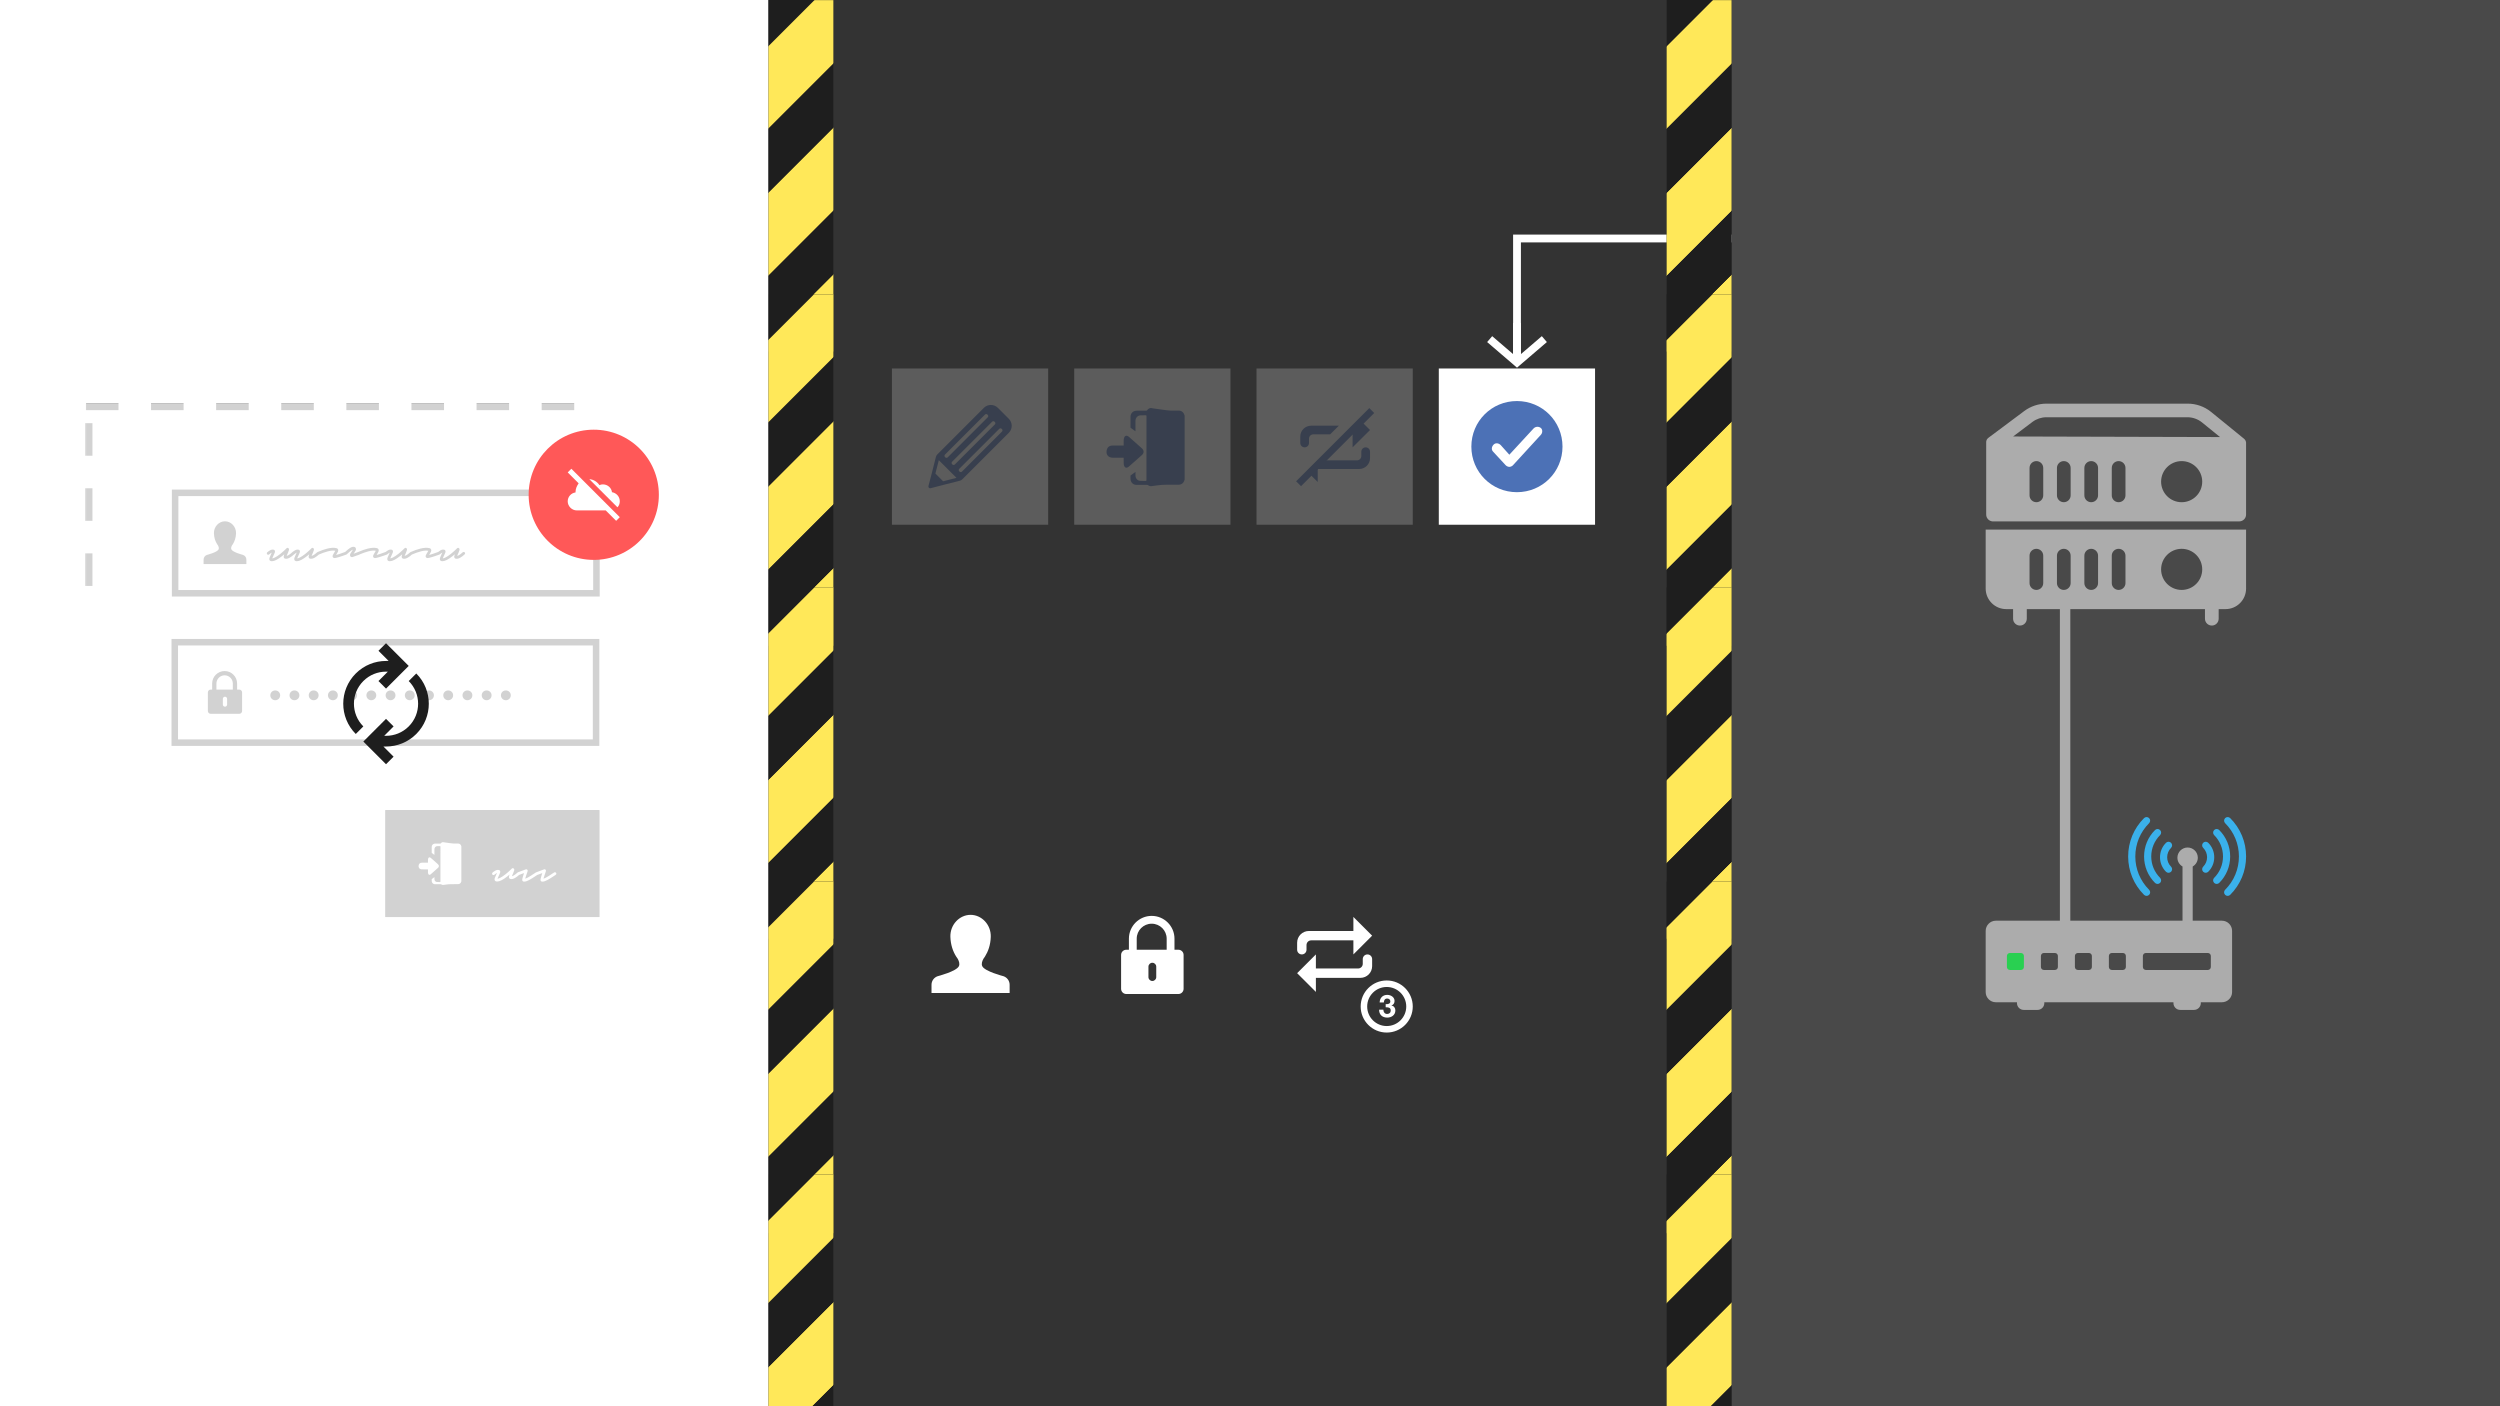 <?xml version="1.0" encoding="UTF-8"?>
<svg width="1920px" height="1080px" viewBox="0 0 1920 1080" version="1.1" xmlns="http://www.w3.org/2000/svg" xmlns:xlink="http://www.w3.org/1999/xlink">
    <rect x="0" y="0" width="1920" height="1080" fill="#333333" stroke="none"/>
    <!-- Generator: Sketch 46.2 (44496) - http://www.bohemiancoding.com/sketch -->
    <title>login21</title>
    <desc>Created with Sketch.</desc>
    <defs>
        <rect id="path-1" x="0" y="0" width="50" height="270"></rect>
        <rect id="path-3" x="0" y="0" width="50" height="270"></rect>
        <rect id="path-5" x="0" y="0" width="50" height="270"></rect>
        <rect id="path-7" x="0" y="0" width="50" height="270"></rect>
        <rect id="path-9" x="0" y="0" width="50" height="270"></rect>
        <rect id="path-11" x="0" y="0" width="50" height="270"></rect>
        <rect id="path-13" x="0" y="0" width="50" height="270"></rect>
        <rect id="path-15" x="0" y="0" width="50" height="270"></rect>
        <rect id="path-17" x="0" y="0" width="50" height="270"></rect>
        <rect id="path-19" x="0" y="0" width="50" height="270"></rect>
        <rect id="path-21" x="66" y="310" width="460" height="460"></rect>
        <mask id="mask-22" maskContentUnits="userSpaceOnUse" maskUnits="objectBoundingBox" x="0" y="0" width="460" height="460" fill="white">
            <use xlink:href="#path-21"></use>
        </mask>
        <rect id="path-23" x="0.536" y="0.036" width="164.286" height="82.143"></rect>
        <rect id="path-24" x="14" y="98" width="23" height="24"></rect>
    </defs>
    <g id="Actual-Slides" stroke="none" stroke-width="1" fill="none" fill-rule="evenodd">
        <g id="login21">
            <g id="Top-Arrow" transform="translate(1293, 233) scale(-1, 1) translate(-1293, -233) translate(1142, 183)">
                <polyline id="Path-12" stroke="#FFFFFF" stroke-width="6" points="0 0.163 278.938 0.163 278.938 91.369"></polyline>
                <polygon id="Shape" fill="#FFFFFF" fill-rule="nonzero" transform="translate(278.938, 82.195) scale(-1, 1) translate(-278.938, -82.195) " points="278.938 99.39 280.875 97.703 301.875 79.703 298 75.171 281.938 88.953 281.938 65 275.938 65 275.938 88.953 259.875 75.171 256 79.703 277 97.703"></polygon>
            </g>
            <g id="All-Borders" transform="translate(590, 0)">
                <g id="Borders-Copy" transform="translate(690, 0)">
                    <g id="Lines-Copy">
                        <mask id="mask-2" fill="white">
                            <use xlink:href="#path-1"></use>
                        </mask>
                        <use id="Mask" fill="#1E1E1E" xlink:href="#path-1"></use>
                        <g id="Group-2" mask="url(#mask-2)" fill="#FFE859">
                            <g transform="translate(-224, -36)">
                                <rect id="Rectangle-3" transform="translate(367.266, 185.488) rotate(-45) translate(-367.266, -185.488) " x="158.586" y="163.157" width="417.36" height="44.661"></rect>
                                <rect id="Rectangle-3-Copy" transform="translate(276.158, 163.808) rotate(-45) translate(-276.158, -163.808) " x="67.478" y="141.477" width="417.36" height="44.661"></rect>
                                <rect id="Rectangle-3-Copy-2" transform="translate(163.358, 163.808) rotate(-45) translate(-163.358, -163.808) " x="-45.322" y="141.477" width="417.36" height="44.661"></rect>
                                <rect id="Rectangle-3" transform="translate(480.066, 185.488) rotate(-45) translate(-480.066, -185.488) " x="271.386" y="163.157" width="417.36" height="44.661"></rect>
                                <rect id="Rectangle-3-Copy" transform="translate(388.958, 163.808) rotate(-45) translate(-388.958, -163.808) " x="180.278" y="141.477" width="417.36" height="44.661"></rect>
                                <rect id="Rectangle-3-Copy-2" transform="translate(276.158, 163.808) rotate(-45) translate(-276.158, -163.808) " x="67.478" y="141.477" width="417.36" height="44.661"></rect>
                                <rect id="Rectangle-3" transform="translate(592.866, 185.488) rotate(-45) translate(-592.866, -185.488) " x="384.186" y="163.157" width="417.36" height="44.661"></rect>
                                <rect id="Rectangle-3-Copy-3" transform="translate(701.327, 185.488) rotate(-45) translate(-701.327, -185.488) " x="492.647" y="163.157" width="417.36" height="44.661"></rect>
                                <rect id="Rectangle-3-Copy" transform="translate(501.758, 163.808) rotate(-45) translate(-501.758, -163.808) " x="293.078" y="141.477" width="417.36" height="44.661"></rect>
                                <rect id="Rectangle-3-Copy-2" transform="translate(388.958, 163.808) rotate(-45) translate(-388.958, -163.808) " x="180.278" y="141.477" width="417.36" height="44.661"></rect>
                            </g>
                        </g>
                    </g>
                    <g id="Lines-Copy-2" transform="translate(0, 226)">
                        <mask id="mask-4" fill="white">
                            <use xlink:href="#path-3"></use>
                        </mask>
                        <use id="Mask" fill="#1E1E1E" xlink:href="#path-3"></use>
                        <g id="Group-2" mask="url(#mask-4)" fill="#FFE859">
                            <g transform="translate(-223.865, -36.529)">
                                <rect id="Rectangle-3" transform="translate(367.266, 185.488) rotate(-45) translate(-367.266, -185.488) " x="158.586" y="163.157" width="417.36" height="44.661"></rect>
                                <rect id="Rectangle-3-Copy" transform="translate(276.158, 163.808) rotate(-45) translate(-276.158, -163.808) " x="67.478" y="141.477" width="417.36" height="44.661"></rect>
                                <rect id="Rectangle-3-Copy-2" transform="translate(163.358, 163.808) rotate(-45) translate(-163.358, -163.808) " x="-45.322" y="141.477" width="417.36" height="44.661"></rect>
                                <rect id="Rectangle-3" transform="translate(480.066, 185.488) rotate(-45) translate(-480.066, -185.488) " x="271.386" y="163.157" width="417.36" height="44.661"></rect>
                                <rect id="Rectangle-3-Copy" transform="translate(388.958, 163.808) rotate(-45) translate(-388.958, -163.808) " x="180.278" y="141.477" width="417.36" height="44.661"></rect>
                                <rect id="Rectangle-3-Copy-2" transform="translate(276.158, 163.808) rotate(-45) translate(-276.158, -163.808) " x="67.478" y="141.477" width="417.36" height="44.661"></rect>
                                <rect id="Rectangle-3" transform="translate(592.866, 185.488) rotate(-45) translate(-592.866, -185.488) " x="384.186" y="163.157" width="417.36" height="44.661"></rect>
                                <rect id="Rectangle-3-Copy-3" transform="translate(701.327, 185.488) rotate(-45) translate(-701.327, -185.488) " x="492.647" y="163.157" width="417.36" height="44.661"></rect>
                                <rect id="Rectangle-3-Copy" transform="translate(501.758, 163.808) rotate(-45) translate(-501.758, -163.808) " x="293.078" y="141.477" width="417.36" height="44.661"></rect>
                                <rect id="Rectangle-3-Copy-2" transform="translate(388.958, 163.808) rotate(-45) translate(-388.958, -163.808) " x="180.278" y="141.477" width="417.36" height="44.661"></rect>
                            </g>
                        </g>
                    </g>
                    <g id="Lines-Copy-4" transform="translate(0, 451)">
                        <mask id="mask-6" fill="white">
                            <use xlink:href="#path-5"></use>
                        </mask>
                        <use id="Mask" fill="#1E1E1E" xlink:href="#path-5"></use>
                        <g id="Group-2" mask="url(#mask-6)" fill="#FFE859">
                            <g transform="translate(-224, -36)">
                                <rect id="Rectangle-3" transform="translate(367.266, 185.488) rotate(-45) translate(-367.266, -185.488) " x="158.586" y="163.157" width="417.36" height="44.661"></rect>
                                <rect id="Rectangle-3-Copy" transform="translate(276.158, 163.808) rotate(-45) translate(-276.158, -163.808) " x="67.478" y="141.477" width="417.36" height="44.661"></rect>
                                <rect id="Rectangle-3-Copy-2" transform="translate(163.358, 163.808) rotate(-45) translate(-163.358, -163.808) " x="-45.322" y="141.477" width="417.36" height="44.661"></rect>
                                <rect id="Rectangle-3" transform="translate(480.066, 185.488) rotate(-45) translate(-480.066, -185.488) " x="271.386" y="163.157" width="417.36" height="44.661"></rect>
                                <rect id="Rectangle-3-Copy" transform="translate(388.958, 163.808) rotate(-45) translate(-388.958, -163.808) " x="180.278" y="141.477" width="417.36" height="44.661"></rect>
                                <rect id="Rectangle-3-Copy-2" transform="translate(276.158, 163.808) rotate(-45) translate(-276.158, -163.808) " x="67.478" y="141.477" width="417.36" height="44.661"></rect>
                                <rect id="Rectangle-3" transform="translate(592.866, 185.488) rotate(-45) translate(-592.866, -185.488) " x="384.186" y="163.157" width="417.36" height="44.661"></rect>
                                <rect id="Rectangle-3-Copy-3" transform="translate(701.327, 185.488) rotate(-45) translate(-701.327, -185.488) " x="492.647" y="163.157" width="417.36" height="44.661"></rect>
                                <rect id="Rectangle-3-Copy" transform="translate(501.758, 163.808) rotate(-45) translate(-501.758, -163.808) " x="293.078" y="141.477" width="417.36" height="44.661"></rect>
                                <rect id="Rectangle-3-Copy-2" transform="translate(388.958, 163.808) rotate(-45) translate(-388.958, -163.808) " x="180.278" y="141.477" width="417.36" height="44.661"></rect>
                            </g>
                        </g>
                    </g>
                    <g id="Lines-Copy-3" transform="translate(0, 677)">
                        <mask id="mask-8" fill="white">
                            <use xlink:href="#path-7"></use>
                        </mask>
                        <use id="Mask" fill="#1E1E1E" xlink:href="#path-7"></use>
                        <g id="Group-2" mask="url(#mask-8)" fill="#FFE859">
                            <g transform="translate(-223.865, -36.529)">
                                <rect id="Rectangle-3" transform="translate(367.266, 185.488) rotate(-45) translate(-367.266, -185.488) " x="158.586" y="163.157" width="417.36" height="44.661"></rect>
                                <rect id="Rectangle-3-Copy" transform="translate(276.158, 163.808) rotate(-45) translate(-276.158, -163.808) " x="67.478" y="141.477" width="417.36" height="44.661"></rect>
                                <rect id="Rectangle-3-Copy-2" transform="translate(163.358, 163.808) rotate(-45) translate(-163.358, -163.808) " x="-45.322" y="141.477" width="417.36" height="44.661"></rect>
                                <rect id="Rectangle-3" transform="translate(480.066, 185.488) rotate(-45) translate(-480.066, -185.488) " x="271.386" y="163.157" width="417.36" height="44.661"></rect>
                                <rect id="Rectangle-3-Copy" transform="translate(388.958, 163.808) rotate(-45) translate(-388.958, -163.808) " x="180.278" y="141.477" width="417.36" height="44.661"></rect>
                                <rect id="Rectangle-3-Copy-2" transform="translate(276.158, 163.808) rotate(-45) translate(-276.158, -163.808) " x="67.478" y="141.477" width="417.36" height="44.661"></rect>
                                <rect id="Rectangle-3" transform="translate(592.866, 185.488) rotate(-45) translate(-592.866, -185.488) " x="384.186" y="163.157" width="417.36" height="44.661"></rect>
                                <rect id="Rectangle-3-Copy-3" transform="translate(701.327, 185.488) rotate(-45) translate(-701.327, -185.488) " x="492.647" y="163.157" width="417.36" height="44.661"></rect>
                                <rect id="Rectangle-3-Copy" transform="translate(501.758, 163.808) rotate(-45) translate(-501.758, -163.808) " x="293.078" y="141.477" width="417.36" height="44.661"></rect>
                                <rect id="Rectangle-3-Copy-2" transform="translate(388.958, 163.808) rotate(-45) translate(-388.958, -163.808) " x="180.278" y="141.477" width="417.36" height="44.661"></rect>
                            </g>
                        </g>
                    </g>
                    <g id="Lines-Copy-6" transform="translate(0, 902)">
                        <mask id="mask-10" fill="white">
                            <use xlink:href="#path-9"></use>
                        </mask>
                        <use id="Mask" fill="#1E1E1E" xlink:href="#path-9"></use>
                        <g id="Group-2" mask="url(#mask-10)" fill="#FFE859">
                            <g transform="translate(-224, -36)">
                                <rect id="Rectangle-3" transform="translate(367.266, 185.488) rotate(-45) translate(-367.266, -185.488) " x="158.586" y="163.157" width="417.36" height="44.661"></rect>
                                <rect id="Rectangle-3-Copy" transform="translate(276.158, 163.808) rotate(-45) translate(-276.158, -163.808) " x="67.478" y="141.477" width="417.36" height="44.661"></rect>
                                <rect id="Rectangle-3-Copy-2" transform="translate(163.358, 163.808) rotate(-45) translate(-163.358, -163.808) " x="-45.322" y="141.477" width="417.36" height="44.661"></rect>
                                <rect id="Rectangle-3" transform="translate(480.066, 185.488) rotate(-45) translate(-480.066, -185.488) " x="271.386" y="163.157" width="417.36" height="44.661"></rect>
                                <rect id="Rectangle-3-Copy" transform="translate(388.958, 163.808) rotate(-45) translate(-388.958, -163.808) " x="180.278" y="141.477" width="417.36" height="44.661"></rect>
                                <rect id="Rectangle-3-Copy-2" transform="translate(276.158, 163.808) rotate(-45) translate(-276.158, -163.808) " x="67.478" y="141.477" width="417.36" height="44.661"></rect>
                                <rect id="Rectangle-3" transform="translate(592.866, 185.488) rotate(-45) translate(-592.866, -185.488) " x="384.186" y="163.157" width="417.36" height="44.661"></rect>
                                <rect id="Rectangle-3-Copy-3" transform="translate(701.327, 185.488) rotate(-45) translate(-701.327, -185.488) " x="492.647" y="163.157" width="417.36" height="44.661"></rect>
                                <rect id="Rectangle-3-Copy" transform="translate(501.758, 163.808) rotate(-45) translate(-501.758, -163.808) " x="293.078" y="141.477" width="417.36" height="44.661"></rect>
                                <rect id="Rectangle-3-Copy-2" transform="translate(388.958, 163.808) rotate(-45) translate(-388.958, -163.808) " x="180.278" y="141.477" width="417.36" height="44.661"></rect>
                            </g>
                        </g>
                    </g>
                </g>
                <g id="Borders">
                    <g id="Lines-Copy">
                        <mask id="mask-12" fill="white">
                            <use xlink:href="#path-11"></use>
                        </mask>
                        <use id="Mask" fill="#1E1E1E" xlink:href="#path-11"></use>
                        <g id="Group-2" mask="url(#mask-12)" fill="#FFE859">
                            <g transform="translate(-224, -36)">
                                <rect id="Rectangle-3" transform="translate(367.266, 185.488) rotate(-45) translate(-367.266, -185.488) " x="158.586" y="163.157" width="417.36" height="44.661"></rect>
                                <rect id="Rectangle-3-Copy" transform="translate(276.158, 163.808) rotate(-45) translate(-276.158, -163.808) " x="67.478" y="141.477" width="417.36" height="44.661"></rect>
                                <rect id="Rectangle-3-Copy-2" transform="translate(163.358, 163.808) rotate(-45) translate(-163.358, -163.808) " x="-45.322" y="141.477" width="417.36" height="44.661"></rect>
                                <rect id="Rectangle-3" transform="translate(480.066, 185.488) rotate(-45) translate(-480.066, -185.488) " x="271.386" y="163.157" width="417.36" height="44.661"></rect>
                                <rect id="Rectangle-3-Copy" transform="translate(388.958, 163.808) rotate(-45) translate(-388.958, -163.808) " x="180.278" y="141.477" width="417.36" height="44.661"></rect>
                                <rect id="Rectangle-3-Copy-2" transform="translate(276.158, 163.808) rotate(-45) translate(-276.158, -163.808) " x="67.478" y="141.477" width="417.36" height="44.661"></rect>
                                <rect id="Rectangle-3" transform="translate(592.866, 185.488) rotate(-45) translate(-592.866, -185.488) " x="384.186" y="163.157" width="417.36" height="44.661"></rect>
                                <rect id="Rectangle-3-Copy-3" transform="translate(701.327, 185.488) rotate(-45) translate(-701.327, -185.488) " x="492.647" y="163.157" width="417.36" height="44.661"></rect>
                                <rect id="Rectangle-3-Copy" transform="translate(501.758, 163.808) rotate(-45) translate(-501.758, -163.808) " x="293.078" y="141.477" width="417.36" height="44.661"></rect>
                                <rect id="Rectangle-3-Copy-2" transform="translate(388.958, 163.808) rotate(-45) translate(-388.958, -163.808) " x="180.278" y="141.477" width="417.36" height="44.661"></rect>
                            </g>
                        </g>
                    </g>
                    <g id="Lines-Copy-2" transform="translate(0, 226)">
                        <mask id="mask-14" fill="white">
                            <use xlink:href="#path-13"></use>
                        </mask>
                        <use id="Mask" fill="#1E1E1E" xlink:href="#path-13"></use>
                        <g id="Group-2" mask="url(#mask-14)" fill="#FFE859">
                            <g transform="translate(-223.865, -36.529)">
                                <rect id="Rectangle-3" transform="translate(367.266, 185.488) rotate(-45) translate(-367.266, -185.488) " x="158.586" y="163.157" width="417.36" height="44.661"></rect>
                                <rect id="Rectangle-3-Copy" transform="translate(276.158, 163.808) rotate(-45) translate(-276.158, -163.808) " x="67.478" y="141.477" width="417.36" height="44.661"></rect>
                                <rect id="Rectangle-3-Copy-2" transform="translate(163.358, 163.808) rotate(-45) translate(-163.358, -163.808) " x="-45.322" y="141.477" width="417.36" height="44.661"></rect>
                                <rect id="Rectangle-3" transform="translate(480.066, 185.488) rotate(-45) translate(-480.066, -185.488) " x="271.386" y="163.157" width="417.36" height="44.661"></rect>
                                <rect id="Rectangle-3-Copy" transform="translate(388.958, 163.808) rotate(-45) translate(-388.958, -163.808) " x="180.278" y="141.477" width="417.36" height="44.661"></rect>
                                <rect id="Rectangle-3-Copy-2" transform="translate(276.158, 163.808) rotate(-45) translate(-276.158, -163.808) " x="67.478" y="141.477" width="417.36" height="44.661"></rect>
                                <rect id="Rectangle-3" transform="translate(592.866, 185.488) rotate(-45) translate(-592.866, -185.488) " x="384.186" y="163.157" width="417.36" height="44.661"></rect>
                                <rect id="Rectangle-3-Copy-3" transform="translate(701.327, 185.488) rotate(-45) translate(-701.327, -185.488) " x="492.647" y="163.157" width="417.36" height="44.661"></rect>
                                <rect id="Rectangle-3-Copy" transform="translate(501.758, 163.808) rotate(-45) translate(-501.758, -163.808) " x="293.078" y="141.477" width="417.36" height="44.661"></rect>
                                <rect id="Rectangle-3-Copy-2" transform="translate(388.958, 163.808) rotate(-45) translate(-388.958, -163.808) " x="180.278" y="141.477" width="417.36" height="44.661"></rect>
                            </g>
                        </g>
                    </g>
                    <g id="Lines-Copy-4" transform="translate(0, 451)">
                        <mask id="mask-16" fill="white">
                            <use xlink:href="#path-15"></use>
                        </mask>
                        <use id="Mask" fill="#1E1E1E" xlink:href="#path-15"></use>
                        <g id="Group-2" mask="url(#mask-16)" fill="#FFE859">
                            <g transform="translate(-224, -36)">
                                <rect id="Rectangle-3" transform="translate(367.266, 185.488) rotate(-45) translate(-367.266, -185.488) " x="158.586" y="163.157" width="417.36" height="44.661"></rect>
                                <rect id="Rectangle-3-Copy" transform="translate(276.158, 163.808) rotate(-45) translate(-276.158, -163.808) " x="67.478" y="141.477" width="417.36" height="44.661"></rect>
                                <rect id="Rectangle-3-Copy-2" transform="translate(163.358, 163.808) rotate(-45) translate(-163.358, -163.808) " x="-45.322" y="141.477" width="417.36" height="44.661"></rect>
                                <rect id="Rectangle-3" transform="translate(480.066, 185.488) rotate(-45) translate(-480.066, -185.488) " x="271.386" y="163.157" width="417.36" height="44.661"></rect>
                                <rect id="Rectangle-3-Copy" transform="translate(388.958, 163.808) rotate(-45) translate(-388.958, -163.808) " x="180.278" y="141.477" width="417.36" height="44.661"></rect>
                                <rect id="Rectangle-3-Copy-2" transform="translate(276.158, 163.808) rotate(-45) translate(-276.158, -163.808) " x="67.478" y="141.477" width="417.36" height="44.661"></rect>
                                <rect id="Rectangle-3" transform="translate(592.866, 185.488) rotate(-45) translate(-592.866, -185.488) " x="384.186" y="163.157" width="417.36" height="44.661"></rect>
                                <rect id="Rectangle-3-Copy-3" transform="translate(701.327, 185.488) rotate(-45) translate(-701.327, -185.488) " x="492.647" y="163.157" width="417.36" height="44.661"></rect>
                                <rect id="Rectangle-3-Copy" transform="translate(501.758, 163.808) rotate(-45) translate(-501.758, -163.808) " x="293.078" y="141.477" width="417.36" height="44.661"></rect>
                                <rect id="Rectangle-3-Copy-2" transform="translate(388.958, 163.808) rotate(-45) translate(-388.958, -163.808) " x="180.278" y="141.477" width="417.36" height="44.661"></rect>
                            </g>
                        </g>
                    </g>
                    <g id="Lines-Copy-3" transform="translate(0, 677)">
                        <mask id="mask-18" fill="white">
                            <use xlink:href="#path-17"></use>
                        </mask>
                        <use id="Mask" fill="#1E1E1E" xlink:href="#path-17"></use>
                        <g id="Group-2" mask="url(#mask-18)" fill="#FFE859">
                            <g transform="translate(-223.865, -36.529)">
                                <rect id="Rectangle-3" transform="translate(367.266, 185.488) rotate(-45) translate(-367.266, -185.488) " x="158.586" y="163.157" width="417.36" height="44.661"></rect>
                                <rect id="Rectangle-3-Copy" transform="translate(276.158, 163.808) rotate(-45) translate(-276.158, -163.808) " x="67.478" y="141.477" width="417.36" height="44.661"></rect>
                                <rect id="Rectangle-3-Copy-2" transform="translate(163.358, 163.808) rotate(-45) translate(-163.358, -163.808) " x="-45.322" y="141.477" width="417.36" height="44.661"></rect>
                                <rect id="Rectangle-3" transform="translate(480.066, 185.488) rotate(-45) translate(-480.066, -185.488) " x="271.386" y="163.157" width="417.36" height="44.661"></rect>
                                <rect id="Rectangle-3-Copy" transform="translate(388.958, 163.808) rotate(-45) translate(-388.958, -163.808) " x="180.278" y="141.477" width="417.36" height="44.661"></rect>
                                <rect id="Rectangle-3-Copy-2" transform="translate(276.158, 163.808) rotate(-45) translate(-276.158, -163.808) " x="67.478" y="141.477" width="417.36" height="44.661"></rect>
                                <rect id="Rectangle-3" transform="translate(592.866, 185.488) rotate(-45) translate(-592.866, -185.488) " x="384.186" y="163.157" width="417.36" height="44.661"></rect>
                                <rect id="Rectangle-3-Copy-3" transform="translate(701.327, 185.488) rotate(-45) translate(-701.327, -185.488) " x="492.647" y="163.157" width="417.36" height="44.661"></rect>
                                <rect id="Rectangle-3-Copy" transform="translate(501.758, 163.808) rotate(-45) translate(-501.758, -163.808) " x="293.078" y="141.477" width="417.36" height="44.661"></rect>
                                <rect id="Rectangle-3-Copy-2" transform="translate(388.958, 163.808) rotate(-45) translate(-388.958, -163.808) " x="180.278" y="141.477" width="417.36" height="44.661"></rect>
                            </g>
                        </g>
                    </g>
                    <g id="Lines-Copy-6" transform="translate(0, 902)">
                        <mask id="mask-20" fill="white">
                            <use xlink:href="#path-19"></use>
                        </mask>
                        <use id="Mask" fill="#1E1E1E" xlink:href="#path-19"></use>
                        <g id="Group-2" mask="url(#mask-20)" fill="#FFE859">
                            <g transform="translate(-224, -36)">
                                <rect id="Rectangle-3" transform="translate(367.266, 185.488) rotate(-45) translate(-367.266, -185.488) " x="158.586" y="163.157" width="417.36" height="44.661"></rect>
                                <rect id="Rectangle-3-Copy" transform="translate(276.158, 163.808) rotate(-45) translate(-276.158, -163.808) " x="67.478" y="141.477" width="417.36" height="44.661"></rect>
                                <rect id="Rectangle-3-Copy-2" transform="translate(163.358, 163.808) rotate(-45) translate(-163.358, -163.808) " x="-45.322" y="141.477" width="417.36" height="44.661"></rect>
                                <rect id="Rectangle-3" transform="translate(480.066, 185.488) rotate(-45) translate(-480.066, -185.488) " x="271.386" y="163.157" width="417.36" height="44.661"></rect>
                                <rect id="Rectangle-3-Copy" transform="translate(388.958, 163.808) rotate(-45) translate(-388.958, -163.808) " x="180.278" y="141.477" width="417.36" height="44.661"></rect>
                                <rect id="Rectangle-3-Copy-2" transform="translate(276.158, 163.808) rotate(-45) translate(-276.158, -163.808) " x="67.478" y="141.477" width="417.36" height="44.661"></rect>
                                <rect id="Rectangle-3" transform="translate(592.866, 185.488) rotate(-45) translate(-592.866, -185.488) " x="384.186" y="163.157" width="417.36" height="44.661"></rect>
                                <rect id="Rectangle-3-Copy-3" transform="translate(701.327, 185.488) rotate(-45) translate(-701.327, -185.488) " x="492.647" y="163.157" width="417.36" height="44.661"></rect>
                                <rect id="Rectangle-3-Copy" transform="translate(501.758, 163.808) rotate(-45) translate(-501.758, -163.808) " x="293.078" y="141.477" width="417.36" height="44.661"></rect>
                                <rect id="Rectangle-3-Copy-2" transform="translate(388.958, 163.808) rotate(-45) translate(-388.958, -163.808) " x="180.278" y="141.477" width="417.36" height="44.661"></rect>
                            </g>
                        </g>
                    </g>
                </g>
            </g>
            <g id="Password" transform="translate(825, 673)" fill="#FFFFFF">
                <rect id="Rectangle" opacity="0" x="0" y="0" width="120" height="120"></rect>
                <path d="M80,56.4 L77,56.4 L77,47.9 C77,38.251 69.149,30.4 59.5,30.4 C49.851,30.4 42,38.251 42,47.9 L42,56.4 L40,56.4 C37.791,56.4 36,58.191 36,60.4 L36,86.4 C36,88.609 37.791,90.4 40,90.4 L80,90.4 C82.209,90.4 84,88.609 84,86.4 L84,60.4 C84,58.191 82.209,56.4 80,56.4 Z M63,77.4 C63,79.057 61.657,80.4 60,80.4 C58.343,80.4 57,79.057 57,77.4 L57,69.4 C57,67.743 58.343,66.4 60,66.4 C61.657,66.4 63,67.743 63,69.4 L63,77.4 Z M48,56.4 L48,47.9 C48,41.559 53.159,36.4 59.5,36.4 C65.841,36.4 71,41.559 71,47.9 L71,56.4 L48,56.4 Z" id="Shape" fill-rule="nonzero"></path>
            </g>
            <g id="User-Name-Copy-2" transform="translate(685, 673)" fill="#FFFFFF">
                <rect id="Rectangle" opacity="0" x="0" y="0" width="120" height="120"></rect>
                <path d="M90.399,89.6 L90.399,83.304 C90.399,80.246 88.421,77.65 85.677,76.731 L85.677,76.731 C85.461,76.658 71.411,73.069 69.401,69.077 C68.483,67.253 69.388,64.917 70.303,63.306 C70.723,62.742 71.133,62.145 71.527,61.518 C71.527,61.515 71.527,61.515 71.527,61.515 L71.527,61.515 C73.907,57.706 75.724,52.697 75.908,46.504 C76.187,37.188 68.978,29.622 60.42,29.6 L60.42,29.6 C60.412,29.6 60.407,29.6 60.4,29.6 C60.394,29.6 60.387,29.6 60.379,29.6 L60.379,29.6 C51.823,29.622 44.614,37.188 44.894,46.504 C45.079,52.697 46.894,57.707 49.274,61.515 L49.274,61.515 C49.274,61.515 49.276,61.515 49.276,61.519 C49.668,62.145 50.078,62.742 50.497,63.306 C51.413,64.917 52.317,67.254 51.4,69.077 C49.391,73.069 35.34,76.658 35.124,76.731 L35.124,76.731 C32.379,77.651 30.4,80.247 30.4,83.305 L30.4,89.6 L90.399,89.6 L90.399,89.6 Z" id="Shape" fill-rule="nonzero"></path>
            </g>
            <g id="Login-Form">
                <rect id="Rectangle" fill="#FFFFFF" x="0" y="0" width="590" height="1080"></rect>
                <use id="Rectangle-2-Copy" stroke="#1E1E1E" mask="url(#mask-22)" stroke-width="10" stroke-dasharray="25" xlink:href="#path-21"></use>
                <g id="Password" transform="translate(131.643, 490.357)">
                    <path d="M52.095,39.238 L50.452,39.238 L50.452,34.583 C50.452,29.299 46.153,25 40.869,25 C35.585,25 31.286,29.299 31.286,34.583 L31.286,39.238 L30.19,39.238 C28.981,39.238 28,40.219 28,41.429 L28,55.667 C28,56.876 28.981,57.857 30.19,57.857 L52.095,57.857 C53.305,57.857 54.286,56.876 54.286,55.667 L54.286,41.429 C54.286,40.219 53.305,39.238 52.095,39.238 Z M42.786,50.738 C42.786,51.645 42.05,52.381 41.143,52.381 C40.235,52.381 39.5,51.645 39.5,50.738 L39.5,46.357 C39.5,45.45 40.235,44.714 41.143,44.714 C42.05,44.714 42.786,45.45 42.786,46.357 L42.786,50.738 Z M34.571,39.238 L34.571,34.583 C34.571,31.111 37.397,28.286 40.869,28.286 C44.342,28.286 47.167,31.111 47.167,34.583 L47.167,39.238 L34.571,39.238 Z" id="Shape" fill="#1E1E1E" fill-rule="nonzero"></path>
                    <rect id="Rectangle-2-Copy-3" stroke="#1E1E1E" stroke-width="5" x="2.571" y="2.857" width="323.571" height="77.143"></rect>
                    <path d="M79.737,39.903 C78.657,39.903 77.757,40.263 77.037,40.983 C76.317,41.703 75.957,42.603 75.957,43.647 C75.957,44.655 76.317,45.555 77.037,46.311 C77.793,47.031 78.693,47.427 79.737,47.427 C80.745,47.427 81.645,47.031 82.437,46.311 C83.157,45.555 83.517,44.655 83.517,43.647 C83.517,42.603 83.157,41.703 82.437,40.983 C81.681,40.263 80.781,39.903 79.737,39.903 Z M94.497,39.903 C93.417,39.903 92.517,40.263 91.797,40.983 C91.077,41.703 90.717,42.603 90.717,43.647 C90.717,44.655 91.077,45.555 91.797,46.311 C92.553,47.031 93.453,47.427 94.497,47.427 C95.505,47.427 96.405,47.031 97.197,46.311 C97.917,45.555 98.277,44.655 98.277,43.647 C98.277,42.603 97.917,41.703 97.197,40.983 C96.441,40.263 95.541,39.903 94.497,39.903 Z M109.257,39.903 C108.177,39.903 107.277,40.263 106.557,40.983 C105.837,41.703 105.477,42.603 105.477,43.647 C105.477,44.655 105.837,45.555 106.557,46.311 C107.313,47.031 108.213,47.427 109.257,47.427 C110.265,47.427 111.165,47.031 111.957,46.311 C112.677,45.555 113.037,44.655 113.037,43.647 C113.037,42.603 112.677,41.703 111.957,40.983 C111.201,40.263 110.301,39.903 109.257,39.903 Z M124.017,39.903 C122.937,39.903 122.037,40.263 121.317,40.983 C120.597,41.703 120.237,42.603 120.237,43.647 C120.237,44.655 120.597,45.555 121.317,46.311 C122.073,47.031 122.973,47.427 124.017,47.427 C125.025,47.427 125.925,47.031 126.717,46.311 C127.437,45.555 127.797,44.655 127.797,43.647 C127.797,42.603 127.437,41.703 126.717,40.983 C125.961,40.263 125.061,39.903 124.017,39.903 Z M138.777,39.903 C137.697,39.903 136.797,40.263 136.077,40.983 C135.357,41.703 134.997,42.603 134.997,43.647 C134.997,44.655 135.357,45.555 136.077,46.311 C136.833,47.031 137.733,47.427 138.777,47.427 C139.785,47.427 140.685,47.031 141.477,46.311 C142.197,45.555 142.557,44.655 142.557,43.647 C142.557,42.603 142.197,41.703 141.477,40.983 C140.721,40.263 139.821,39.903 138.777,39.903 Z M153.537,39.903 C152.457,39.903 151.557,40.263 150.837,40.983 C150.117,41.703 149.757,42.603 149.757,43.647 C149.757,44.655 150.117,45.555 150.837,46.311 C151.593,47.031 152.493,47.427 153.537,47.427 C154.545,47.427 155.445,47.031 156.237,46.311 C156.957,45.555 157.317,44.655 157.317,43.647 C157.317,42.603 156.957,41.703 156.237,40.983 C155.481,40.263 154.581,39.903 153.537,39.903 Z M168.297,39.903 C167.217,39.903 166.317,40.263 165.597,40.983 C164.877,41.703 164.517,42.603 164.517,43.647 C164.517,44.655 164.877,45.555 165.597,46.311 C166.353,47.031 167.253,47.427 168.297,47.427 C169.305,47.427 170.205,47.031 170.997,46.311 C171.717,45.555 172.077,44.655 172.077,43.647 C172.077,42.603 171.717,41.703 170.997,40.983 C170.241,40.263 169.341,39.903 168.297,39.903 Z M183.057,39.903 C181.977,39.903 181.077,40.263 180.357,40.983 C179.637,41.703 179.277,42.603 179.277,43.647 C179.277,44.655 179.637,45.555 180.357,46.311 C181.113,47.031 182.013,47.427 183.057,47.427 C184.065,47.427 184.965,47.031 185.757,46.311 C186.477,45.555 186.837,44.655 186.837,43.647 C186.837,42.603 186.477,41.703 185.757,40.983 C185.001,40.263 184.101,39.903 183.057,39.903 Z M197.817,39.903 C196.737,39.903 195.837,40.263 195.117,40.983 C194.397,41.703 194.037,42.603 194.037,43.647 C194.037,44.655 194.397,45.555 195.117,46.311 C195.873,47.031 196.773,47.427 197.817,47.427 C198.825,47.427 199.725,47.031 200.517,46.311 C201.237,45.555 201.597,44.655 201.597,43.647 C201.597,42.603 201.237,41.703 200.517,40.983 C199.761,40.263 198.861,39.903 197.817,39.903 Z M212.577,39.903 C211.497,39.903 210.597,40.263 209.877,40.983 C209.157,41.703 208.797,42.603 208.797,43.647 C208.797,44.655 209.157,45.555 209.877,46.311 C210.633,47.031 211.533,47.427 212.577,47.427 C213.585,47.427 214.485,47.031 215.277,46.311 C215.997,45.555 216.357,44.655 216.357,43.647 C216.357,42.603 215.997,41.703 215.277,40.983 C214.521,40.263 213.621,39.903 212.577,39.903 Z M227.337,39.903 C226.257,39.903 225.357,40.263 224.637,40.983 C223.917,41.703 223.557,42.603 223.557,43.647 C223.557,44.655 223.917,45.555 224.637,46.311 C225.393,47.031 226.293,47.427 227.337,47.427 C228.345,47.427 229.245,47.031 230.037,46.311 C230.757,45.555 231.117,44.655 231.117,43.647 C231.117,42.603 230.757,41.703 230.037,40.983 C229.281,40.263 228.381,39.903 227.337,39.903 Z M242.097,39.903 C241.017,39.903 240.117,40.263 239.397,40.983 C238.677,41.703 238.317,42.603 238.317,43.647 C238.317,44.655 238.677,45.555 239.397,46.311 C240.153,47.031 241.053,47.427 242.097,47.427 C243.105,47.427 244.005,47.031 244.797,46.311 C245.517,45.555 245.877,44.655 245.877,43.647 C245.877,42.603 245.517,41.703 244.797,40.983 C244.041,40.263 243.141,39.903 242.097,39.903 Z M256.857,39.903 C255.777,39.903 254.877,40.263 254.157,40.983 C253.437,41.703 253.077,42.603 253.077,43.647 C253.077,44.655 253.437,45.555 254.157,46.311 C254.913,47.031 255.813,47.427 256.857,47.427 C257.865,47.427 258.765,47.031 259.557,46.311 C260.277,45.555 260.637,44.655 260.637,43.647 C260.637,42.603 260.277,41.703 259.557,40.983 C258.801,40.263 257.901,39.903 256.857,39.903 Z" id="∙∙∙∙∙∙∙∙∙∙∙∙∙" fill="#1E1E1E"></path>
                </g>
                <g id="User-Name" transform="translate(131.357, 375.357)">
                    <path d="M57.856,57.857 L57.856,54.409 C57.856,52.735 56.773,51.313 55.27,50.809 L55.27,50.809 C55.152,50.769 47.459,48.804 46.358,46.618 C45.855,45.619 46.351,44.34 46.852,43.458 C47.081,43.149 47.306,42.822 47.522,42.479 C47.522,42.477 47.522,42.477 47.522,42.477 L47.522,42.477 C48.825,40.392 49.82,37.648 49.921,34.257 C50.074,29.156 46.126,25.013 41.44,25.001 L41.44,25.001 C41.436,25.001 41.433,25.001 41.429,25.001 C41.426,25.001 41.422,25.001 41.418,25.001 L41.418,25.001 C36.732,25.013 32.785,29.156 32.938,34.257 C33.039,37.648 34.033,40.392 35.336,42.477 L35.336,42.477 C35.336,42.477 35.337,42.477 35.337,42.479 C35.552,42.822 35.777,43.149 36.006,43.458 C36.508,44.34 37.003,45.62 36.501,46.618 C35.401,48.804 27.706,50.769 27.588,50.81 L27.588,50.81 C26.085,51.313 25.001,52.735 25.001,54.409 L25.001,57.857 L57.856,57.857 L57.856,57.857 Z" id="Shape" fill="#1E1E1E" fill-rule="nonzero"></path>
                    <rect id="Rectangle-2-Copy-2" stroke="#1E1E1E" stroke-width="5" x="3.143" y="3.143" width="323.571" height="77.143"></rect>
                </g>
                <g id="Login-Button" transform="translate(295.464, 622.107)">
                    <g id="Rectangle-2-Copy-4">
                        <use fill="#1E1E1E" fill-rule="evenodd" xlink:href="#path-23"></use>
                        <rect stroke="#1E1E1E" stroke-width="5" x="3.036" y="2.536" width="159.286" height="77.143"></rect>
                    </g>
                    <path d="M40.922,41.656 C41.478,42.155 41.593,42.682 41.593,43.033 C41.593,43.384 41.476,43.907 40.923,44.405 C40.547,44.741 40.171,45.077 39.795,45.413 C38.347,46.706 36.849,48.044 35.352,49.327 C34.97,49.654 34.646,49.763 34.389,49.763 C34.225,49.763 34.065,49.719 33.925,49.634 C33.622,49.452 33.254,49.007 33.224,47.916 C33.207,47.271 33.211,46.644 33.215,45.916 C33.215,45.804 33.215,45.69 33.215,45.573 L32.157,45.573 C30.95,45.576 29.809,45.58 28.665,45.565 C27.669,45.553 26.899,45.219 26.443,44.599 C26.102,44.136 25.954,43.541 26.013,42.877 C26.157,41.259 27.023,40.438 28.588,40.438 L28.645,40.438 C29.793,40.453 30.941,40.45 32.161,40.447 L33.21,40.446 C33.21,40.38 33.21,40.315 33.21,40.25 C33.205,39.584 33.2,38.957 33.221,38.315 C33.233,37.948 33.271,36.832 33.939,36.434 C34.577,36.054 35.246,36.625 35.467,36.813 C36.958,38.087 38.446,39.427 39.884,40.723 L40.922,41.656 Z M58.787,27.711 C58.806,27.762 58.829,27.81 58.857,27.857 L58.857,54.799 C58.837,54.824 58.819,54.851 58.806,54.88 C58.448,56.224 57.56,56.923 56.213,56.923 C55.091,56.925 53.968,56.924 52.845,56.933 C51.598,56.944 50.34,56.901 49.095,56.997 C47.701,57.104 46.317,57.343 44.929,57.52 C44.43,57.584 43.982,57.45 43.564,57.158 C43.412,57.05 43.232,56.988 43.046,56.98 C41.548,56.97 40.051,56.986 38.554,56.98 C37.322,56.976 36.298,56.092 36.127,54.831 C36.05,54.269 36.092,53.686 36.092,53.114 C36.105,53.044 36.146,52.981 36.205,52.941 C36.58,52.669 36.962,52.405 37.34,52.136 C37.606,51.946 37.866,51.75 38.187,51.518 C38.187,52.104 38.179,52.608 38.187,53.113 C38.205,54.2 38.991,55.162 40.034,55.267 C40.807,55.343 41.593,55.285 42.371,55.316 C42.703,55.33 42.799,55.234 42.799,54.881 C42.791,50.9 42.799,46.914 42.799,42.935 C42.798,37.982 42.802,33.03 42.811,28.077 C42.812,27.815 42.756,27.705 42.476,27.714 C41.813,27.735 41.15,27.719 40.487,27.725 C39.116,27.737 38.177,28.708 38.177,30.125 C38.177,31.449 38.177,32.772 38.177,34.096 C38.177,34.198 38.167,34.302 38.16,34.431 C37.474,33.946 36.819,33.489 36.178,33.019 C36.119,32.975 36.093,32.85 36.093,32.762 C36.09,31.262 36.081,29.761 36.097,28.262 C36.11,27.121 36.856,26.149 37.93,25.881 C38.288,25.791 38.67,25.776 39.041,25.771 C40.271,25.755 41.5,25.764 42.73,25.755 C42.837,25.754 43.002,25.731 43.041,25.66 C43.339,25.128 43.814,24.86 44.353,24.679 L44.994,24.679 C45.072,24.71 45.152,24.736 45.234,24.754 C46.777,24.974 48.32,25.2 49.865,25.402 C50.859,25.537 51.855,25.682 52.855,25.729 C54.017,25.784 55.184,25.727 56.349,25.735 C57.579,25.743 58.482,26.484 58.787,27.711 Z" id="Combined-Shape" fill="#FFFFFF" fill-rule="nonzero"></path>
                    <path d="M117.055,49.908 C116.93,49.997 116.803,50.083 116.674,50.167 C116.47,50.299 116.26,50.437 116.044,50.581 C115.132,51.181 114.244,51.757 113.38,52.309 C112.516,52.861 111.7,53.341 110.932,53.749 C109.372,54.565 108.136,54.973 107.224,54.973 C107.104,54.973 106.984,54.967 106.864,54.955 C106.744,54.943 106.612,54.925 106.468,54.901 C106.18,54.805 105.94,54.601 105.748,54.289 C105.676,54.145 105.628,53.971 105.604,53.767 C105.58,53.563 105.61,53.257 105.694,52.849 C105.778,52.441 105.922,51.883 106.126,51.175 C106.33,50.467 106.612,49.549 106.972,48.421 C106.42,48.613 105.808,48.841 105.136,49.105 C104.509,49.351 103.86,49.598 103.191,49.844 C102.697,50.287 102.193,50.707 101.68,51.103 C101.104,51.547 100.522,51.931 99.934,52.255 C99.346,52.579 98.752,52.807 98.152,52.939 C97.552,53.071 96.964,53.065 96.388,52.921 C96.004,52.777 95.728,52.537 95.56,52.201 C95.416,51.865 95.374,51.499 95.434,51.103 C95.494,50.707 95.632,50.197 95.848,49.573 C95.584,49.813 95.314,50.041 95.038,50.257 C94.762,50.473 94.468,50.713 94.156,50.977 C90.844,53.593 88.264,54.901 86.416,54.901 C86.224,54.901 86.05,54.889 85.894,54.865 C85.738,54.841 85.576,54.805 85.408,54.757 C84.976,54.637 84.676,54.385 84.508,54.001 C84.292,53.521 84.298,52.939 84.526,52.255 C84.754,51.571 85.132,50.689 85.66,49.609 C85.756,49.417 85.852,49.201 85.948,48.961 C86.044,48.721 86.152,48.493 86.272,48.277 C85.96,48.397 85.63,48.595 85.282,48.871 C84.934,49.147 84.58,49.429 84.22,49.717 C83.98,49.909 83.71,49.981 83.41,49.933 C83.11,49.885 82.864,49.753 82.672,49.537 C82.48,49.297 82.408,49.033 82.456,48.745 C82.504,48.457 82.636,48.205 82.852,47.989 C83.188,47.749 83.536,47.485 83.896,47.197 C84.256,46.909 84.64,46.669 85.048,46.477 C86.032,45.973 86.932,45.841 87.748,46.081 C88.132,46.153 88.42,46.393 88.612,46.801 C88.804,47.209 88.798,47.689 88.594,48.241 C88.39,48.793 88.048,49.573 87.568,50.581 C87.448,50.869 87.322,51.157 87.19,51.445 C87.058,51.733 86.932,52.009 86.812,52.273 C86.764,52.369 86.728,52.453 86.704,52.525 L86.632,52.741 C86.872,52.717 87.178,52.645 87.55,52.525 C87.922,52.405 88.354,52.219 88.846,51.967 C89.338,51.715 89.908,51.373 90.556,50.941 C91.204,50.509 91.948,49.969 92.788,49.321 C93.436,48.793 94.048,48.277 94.624,47.773 C95.2,47.269 95.704,46.813 96.136,46.405 C96.568,45.997 96.916,45.661 97.18,45.397 L97.576,45.001 C97.864,44.665 98.212,44.557 98.62,44.677 C98.812,44.725 98.968,44.809 99.088,44.929 C99.208,45.049 99.304,45.169 99.376,45.289 C99.544,45.625 99.556,46.021 99.412,46.477 C99.268,46.933 99.004,47.641 98.62,48.601 C98.476,48.913 98.338,49.225 98.206,49.537 C98.074,49.849 97.948,50.137 97.828,50.401 C97.804,50.521 97.768,50.653 97.72,50.797 C98.056,50.749 98.416,50.617 98.8,50.401 C99.184,50.185 99.568,49.945 99.952,49.681 C100.336,49.417 100.696,49.135 101.032,48.835 C101.368,48.535 101.668,48.277 101.932,48.061 C101.979,48.018 102.028,47.98 102.077,47.947 C102.153,47.893 102.236,47.847 102.328,47.809 C103.096,47.521 103.84,47.245 104.56,46.981 C105.28,46.717 105.916,46.483 106.468,46.279 C107.02,46.075 107.464,45.907 107.8,45.775 L108.304,45.577 C108.544,45.481 108.772,45.469 108.988,45.541 C109.3,45.613 109.528,45.793 109.672,46.081 C109.792,46.297 109.834,46.489 109.798,46.657 C109.762,46.825 109.72,47.005 109.672,47.197 C109.624,47.293 109.588,47.395 109.564,47.503 C109.54,47.611 109.504,47.737 109.456,47.881 C109.288,48.289 109.114,48.787 108.934,49.375 C108.754,49.963 108.568,50.557 108.376,51.157 C108.256,51.493 108.16,51.781 108.088,52.021 C108.016,52.261 107.956,52.477 107.908,52.669 C108.364,52.573 109.024,52.297 109.888,51.841 C110.632,51.433 111.424,50.965 112.264,50.437 C113.104,49.909 113.98,49.333 114.892,48.709 L115.468,48.349 C115.66,48.229 115.852,48.097 116.044,47.953 C116.159,47.879 116.277,47.828 116.397,47.798 C117.155,47.514 117.889,47.241 118.6,46.981 C119.32,46.717 119.956,46.483 120.508,46.279 C121.06,46.075 121.504,45.907 121.84,45.775 L122.344,45.577 C122.584,45.481 122.812,45.469 123.028,45.541 C123.34,45.613 123.568,45.793 123.712,46.081 C123.832,46.297 123.874,46.489 123.838,46.657 C123.802,46.825 123.76,47.005 123.712,47.197 C123.664,47.293 123.628,47.395 123.604,47.503 C123.58,47.611 123.544,47.737 123.496,47.881 C123.328,48.289 123.154,48.787 122.974,49.375 C122.794,49.963 122.608,50.557 122.416,51.157 C122.296,51.493 122.2,51.781 122.128,52.021 C122.056,52.261 121.996,52.477 121.948,52.669 C122.404,52.573 123.064,52.297 123.928,51.841 C124.672,51.433 125.464,50.965 126.304,50.437 C127.144,49.909 128.02,49.333 128.932,48.709 L129.508,48.349 C129.7,48.229 129.892,48.097 130.084,47.953 C130.348,47.785 130.624,47.731 130.912,47.791 C131.2,47.851 131.44,48.013 131.632,48.277 C131.8,48.541 131.854,48.811 131.794,49.087 C131.734,49.363 131.572,49.585 131.308,49.753 C131.116,49.897 130.918,50.035 130.714,50.167 C130.51,50.299 130.3,50.437 130.084,50.581 C129.172,51.181 128.284,51.757 127.42,52.309 C126.556,52.861 125.74,53.341 124.972,53.749 C123.412,54.565 122.176,54.973 121.264,54.973 C121.144,54.973 121.024,54.967 120.904,54.955 C120.784,54.943 120.652,54.925 120.508,54.901 C120.22,54.805 119.98,54.601 119.788,54.289 C119.716,54.145 119.668,53.971 119.644,53.767 C119.62,53.563 119.65,53.257 119.734,52.849 C119.818,52.441 119.962,51.883 120.166,51.175 C120.37,50.467 120.652,49.549 121.012,48.421 C120.46,48.613 119.848,48.841 119.176,49.105 C118.504,49.369 117.808,49.633 117.088,49.897 C117.077,49.901 117.066,49.905 117.055,49.908 Z" id="buy" fill="#FFFFFF"></path>
                </g>
            </g>
            <path d="M336.558,423.897 C336.539,423.902 336.519,423.909 336.5,423.916 C334.58,424.612 333.086,425.14 332.018,425.5 C330.95,425.86 330.14,426.1 329.588,426.22 L329.714,425.968 C329.75,425.896 329.792,425.836 329.84,425.788 C330.272,425.092 330.644,424.426 330.956,423.79 C331.268,423.154 331.316,422.56 331.1,422.008 C330.884,421.48 330.5,421.144 329.948,421 C328.076,420.496 325.664,420.616 322.712,421.36 C321.584,421.624 320.414,421.978 319.202,422.422 C318.057,422.841 316.843,423.33 315.559,423.889 C315.363,423.921 315.179,424.014 315.008,424.168 C314.744,424.384 314.444,424.642 314.108,424.942 C313.772,425.242 313.412,425.524 313.028,425.788 C312.644,426.052 312.26,426.292 311.876,426.508 C311.492,426.724 311.132,426.856 310.796,426.904 C310.844,426.76 310.88,426.628 310.904,426.508 C311.024,426.244 311.15,425.956 311.282,425.644 C311.414,425.332 311.552,425.02 311.696,424.708 C312.08,423.748 312.344,423.04 312.488,422.584 C312.632,422.128 312.62,421.732 312.452,421.396 C312.38,421.276 312.284,421.156 312.164,421.036 C312.044,420.916 311.888,420.832 311.696,420.784 C311.288,420.664 310.94,420.772 310.652,421.108 L310.256,421.504 C309.992,421.768 309.644,422.104 309.212,422.512 C308.78,422.92 308.276,423.376 307.7,423.88 C307.124,424.384 306.512,424.9 305.864,425.428 C305.024,426.076 304.28,426.616 303.632,427.048 C302.984,427.48 302.414,427.822 301.922,428.074 C301.43,428.326 300.998,428.512 300.626,428.632 C300.254,428.752 299.948,428.824 299.708,428.848 L299.78,428.632 C299.804,428.56 299.84,428.476 299.888,428.38 C300.008,428.116 300.134,427.84 300.266,427.552 C300.398,427.264 300.524,426.976 300.644,426.688 C301.124,425.68 301.466,424.9 301.67,424.348 C301.874,423.796 301.88,423.316 301.688,422.908 C301.496,422.5 301.208,422.26 300.824,422.188 C300.008,421.948 299.108,422.08 298.124,422.584 C297.716,422.776 297.332,423.016 296.972,423.304 C296.709,423.514 296.453,423.712 296.202,423.897 C296.183,423.902 296.163,423.909 296.144,423.916 C294.224,424.612 292.73,425.14 291.662,425.5 C290.594,425.86 289.784,426.1 289.232,426.22 L289.358,425.968 C289.394,425.896 289.436,425.836 289.484,425.788 C289.916,425.092 290.288,424.426 290.6,423.79 C290.912,423.154 290.96,422.56 290.744,422.008 C290.528,421.48 290.144,421.144 289.592,421 C287.72,420.496 285.308,420.616 282.356,421.36 C281.228,421.624 280.058,421.978 278.846,422.422 C277.707,422.839 276.499,423.326 275.222,423.881 C275.176,423.89 275.13,423.902 275.084,423.916 C274.244,424.252 273.542,424.522 272.978,424.726 C272.414,424.93 271.952,425.104 271.592,425.248 C271.664,425.152 271.73,425.05 271.79,424.942 C271.85,424.834 271.904,424.756 271.952,424.708 C272.432,424.012 272.828,423.376 273.14,422.8 C273.452,422.224 273.5,421.66 273.284,421.108 C273.236,420.94 273.128,420.748 272.96,420.532 C272.792,420.316 272.504,420.148 272.096,420.028 C271.592,419.884 271.07,419.89 270.53,420.046 C269.99,420.202 269.45,420.448 268.91,420.784 C268.37,421.12 267.818,421.522 267.254,421.99 C266.69,422.458 266.12,422.956 265.544,423.484 C265.424,423.604 265.298,423.718 265.166,423.826 C265.134,423.852 265.103,423.878 265.072,423.905 C265.061,423.908 265.051,423.912 265.04,423.916 C263.12,424.612 261.626,425.14 260.558,425.5 C259.49,425.86 258.68,426.1 258.128,426.22 L258.254,425.968 C258.29,425.896 258.332,425.836 258.38,425.788 C258.812,425.092 259.184,424.426 259.496,423.79 C259.808,423.154 259.856,422.56 259.64,422.008 C259.424,421.48 259.04,421.144 258.488,421 C256.616,420.496 254.204,420.616 251.252,421.36 C250.124,421.624 248.954,421.978 247.742,422.422 C246.597,422.841 245.383,423.33 244.099,423.889 C243.903,423.921 243.719,424.014 243.548,424.168 C243.284,424.384 242.984,424.642 242.648,424.942 C242.312,425.242 241.952,425.524 241.568,425.788 C241.184,426.052 240.8,426.292 240.416,426.508 C240.032,426.724 239.672,426.856 239.336,426.904 C239.384,426.76 239.42,426.628 239.444,426.508 C239.564,426.244 239.69,425.956 239.822,425.644 C239.954,425.332 240.092,425.02 240.236,424.708 C240.62,423.748 240.884,423.04 241.028,422.584 C241.172,422.128 241.16,421.732 240.992,421.396 C240.92,421.276 240.824,421.156 240.704,421.036 C240.584,420.916 240.428,420.832 240.236,420.784 C239.828,420.664 239.48,420.772 239.192,421.108 L238.796,421.504 C238.532,421.768 238.184,422.104 237.752,422.512 C237.32,422.92 236.816,423.376 236.24,423.88 C235.664,424.384 235.052,424.9 234.404,425.428 C233.564,426.076 232.82,426.616 232.172,427.048 C231.524,427.48 230.954,427.822 230.462,428.074 C229.97,428.326 229.538,428.512 229.166,428.632 C228.794,428.752 228.488,428.824 228.248,428.848 L228.32,428.632 C228.344,428.56 228.38,428.476 228.428,428.38 C228.548,428.116 228.674,427.84 228.806,427.552 C228.938,427.264 229.064,426.976 229.184,426.688 C229.664,425.68 230.006,424.9 230.21,424.348 C230.414,423.796 230.42,423.316 230.228,422.908 C230.036,422.5 229.748,422.26 229.364,422.188 C228.548,421.948 227.648,422.08 226.664,422.584 C226.256,422.776 225.872,423.016 225.512,423.304 C225.152,423.592 224.804,423.856 224.468,424.096 C224.45,424.114 224.433,424.132 224.417,424.15 C224.41,424.156 224.403,424.162 224.396,424.168 C224.132,424.384 223.832,424.642 223.496,424.942 C223.16,425.242 222.8,425.524 222.416,425.788 C222.032,426.052 221.648,426.292 221.264,426.508 C220.88,426.724 220.52,426.856 220.184,426.904 C220.232,426.76 220.268,426.628 220.292,426.508 C220.412,426.244 220.538,425.956 220.67,425.644 C220.802,425.332 220.94,425.02 221.084,424.708 C221.468,423.748 221.732,423.04 221.876,422.584 C222.02,422.128 222.008,421.732 221.84,421.396 C221.768,421.276 221.672,421.156 221.552,421.036 C221.432,420.916 221.276,420.832 221.084,420.784 C220.676,420.664 220.328,420.772 220.04,421.108 L219.644,421.504 C219.38,421.768 219.032,422.104 218.6,422.512 C218.168,422.92 217.664,423.376 217.088,423.88 C216.512,424.384 215.9,424.9 215.252,425.428 C214.412,426.076 213.668,426.616 213.02,427.048 C212.372,427.48 211.802,427.822 211.31,428.074 C210.818,428.326 210.386,428.512 210.014,428.632 C209.642,428.752 209.336,428.824 209.096,428.848 L209.168,428.632 C209.192,428.56 209.228,428.476 209.276,428.38 C209.396,428.116 209.522,427.84 209.654,427.552 C209.786,427.264 209.912,426.976 210.032,426.688 C210.512,425.68 210.854,424.9 211.058,424.348 C211.262,423.796 211.268,423.316 211.076,422.908 C210.884,422.5 210.596,422.26 210.212,422.188 C209.396,421.948 208.496,422.08 207.512,422.584 C207.104,422.776 206.72,423.016 206.36,423.304 C206,423.592 205.652,423.856 205.316,424.096 C205.1,424.312 204.968,424.564 204.92,424.852 C204.872,425.14 204.944,425.404 205.136,425.644 C205.328,425.86 205.574,425.992 205.874,426.04 C206.174,426.088 206.444,426.016 206.684,425.824 C207.044,425.536 207.398,425.254 207.746,424.978 C208.094,424.702 208.424,424.504 208.736,424.384 C208.616,424.6 208.508,424.828 208.412,425.068 C208.316,425.308 208.22,425.524 208.124,425.716 C207.596,426.796 207.218,427.678 206.99,428.362 C206.762,429.046 206.756,429.628 206.972,430.108 C207.14,430.492 207.44,430.744 207.872,430.864 C208.04,430.912 208.202,430.948 208.358,430.972 C208.514,430.996 208.688,431.008 208.88,431.008 C210.728,431.008 213.308,429.7 216.62,427.084 C216.932,426.82 217.226,426.58 217.502,426.364 C217.778,426.148 218.048,425.92 218.312,425.68 C218.096,426.304 217.958,426.814 217.898,427.21 C217.838,427.606 217.88,427.972 218.024,428.308 C218.192,428.644 218.468,428.884 218.852,429.028 C219.428,429.172 220.016,429.178 220.616,429.046 C221.216,428.914 221.81,428.686 222.398,428.362 C222.986,428.038 223.568,427.654 224.144,427.21 C224.666,426.808 225.177,426.381 225.679,425.93 C225.733,425.9 225.785,425.865 225.836,425.824 C226.196,425.536 226.55,425.254 226.898,424.978 C227.246,424.702 227.576,424.504 227.888,424.384 C227.768,424.6 227.66,424.828 227.564,425.068 C227.468,425.308 227.372,425.524 227.276,425.716 C226.748,426.796 226.37,427.678 226.142,428.362 C225.914,429.046 225.908,429.628 226.124,430.108 C226.292,430.492 226.592,430.744 227.024,430.864 C227.192,430.912 227.354,430.948 227.51,430.972 C227.666,430.996 227.84,431.008 228.032,431.008 C229.88,431.008 232.46,429.7 235.772,427.084 C236.084,426.82 236.378,426.58 236.654,426.364 C236.93,426.148 237.2,425.92 237.464,425.68 C237.248,426.304 237.11,426.814 237.05,427.21 C236.99,427.606 237.032,427.972 237.176,428.308 C237.344,428.644 237.62,428.884 238.004,429.028 C238.58,429.172 239.168,429.178 239.768,429.046 C240.368,428.914 240.962,428.686 241.55,428.362 C242.138,428.038 242.72,427.654 243.296,427.21 C243.832,426.797 244.357,426.358 244.872,425.893 C246.129,425.349 247.319,424.876 248.444,424.474 C249.62,424.054 250.736,423.712 251.792,423.448 C252.968,423.136 254.03,422.95 254.978,422.89 C255.926,422.83 256.76,422.86 257.48,422.98 C257.432,423.124 257.372,423.244 257.3,423.34 C257.204,423.532 257.09,423.742 256.958,423.97 C256.826,424.198 256.688,424.42 256.544,424.636 C256.136,425.26 255.824,425.824 255.608,426.328 C255.392,426.832 255.356,427.288 255.5,427.696 C255.692,428.152 256.016,428.428 256.472,428.524 C256.616,428.572 256.772,428.596 256.94,428.596 C257.204,428.596 257.582,428.542 258.074,428.434 C258.566,428.326 259.304,428.128 260.288,427.84 C261.008,427.624 261.824,427.36 262.736,427.048 C263.608,426.75 264.568,426.418 265.615,426.054 C265.848,426.033 266.052,425.945 266.228,425.788 C266.348,425.668 266.474,425.554 266.606,425.446 C266.738,425.338 266.864,425.224 266.984,425.104 C267.488,424.648 267.98,424.21 268.46,423.79 C268.94,423.37 269.396,423.028 269.828,422.764 C270.092,422.572 270.326,422.428 270.53,422.332 C270.734,422.236 270.908,422.164 271.052,422.116 C271.004,422.188 270.968,422.236 270.944,422.26 C270.824,422.452 270.704,422.656 270.584,422.872 C270.464,423.088 270.332,423.292 270.188,423.484 C269.732,424.108 269.354,424.702 269.054,425.266 C268.754,425.83 268.7,426.376 268.892,426.904 C268.94,427.024 269.042,427.186 269.198,427.39 C269.354,427.594 269.624,427.744 270.008,427.84 C270.08,427.864 270.176,427.876 270.296,427.876 C270.416,427.876 270.53,427.858 270.638,427.822 C270.746,427.786 270.896,427.744 271.088,427.696 L271.574,427.534 C271.754,427.474 271.964,427.396 272.204,427.3 C272.636,427.132 273.164,426.94 273.788,426.724 C274.412,426.508 275.108,426.268 275.876,426.004 C275.99,425.952 276.092,425.886 276.181,425.805 C277.363,425.297 278.485,424.854 279.548,424.474 C280.724,424.054 281.84,423.712 282.896,423.448 C284.072,423.136 285.134,422.95 286.082,422.89 C287.03,422.83 287.864,422.86 288.584,422.98 C288.536,423.124 288.476,423.244 288.404,423.34 C288.308,423.532 288.194,423.742 288.062,423.97 C287.93,424.198 287.792,424.42 287.648,424.636 C287.24,425.26 286.928,425.824 286.712,426.328 C286.496,426.832 286.46,427.288 286.604,427.696 C286.796,428.152 287.12,428.428 287.576,428.524 C287.72,428.572 287.876,428.596 288.044,428.596 C288.308,428.596 288.686,428.542 289.178,428.434 C289.67,428.326 290.408,428.128 291.392,427.84 C292.112,427.624 292.928,427.36 293.84,427.048 C294.713,426.749 295.675,426.417 296.724,426.053 C296.931,426.04 297.121,425.964 297.296,425.824 C297.656,425.536 298.01,425.254 298.358,424.978 C298.706,424.702 299.036,424.504 299.348,424.384 C299.228,424.6 299.12,424.828 299.024,425.068 C298.928,425.308 298.832,425.524 298.736,425.716 C298.208,426.796 297.83,427.678 297.602,428.362 C297.374,429.046 297.368,429.628 297.584,430.108 C297.752,430.492 298.052,430.744 298.484,430.864 C298.652,430.912 298.814,430.948 298.97,430.972 C299.126,430.996 299.3,431.008 299.492,431.008 C301.34,431.008 303.92,429.7 307.232,427.084 C307.544,426.82 307.838,426.58 308.114,426.364 C308.39,426.148 308.66,425.92 308.924,425.68 C308.708,426.304 308.57,426.814 308.51,427.21 C308.45,427.606 308.492,427.972 308.636,428.308 C308.804,428.644 309.08,428.884 309.464,429.028 C310.04,429.172 310.628,429.178 311.228,429.046 C311.828,428.914 312.422,428.686 313.01,428.362 C313.598,428.038 314.18,427.654 314.756,427.21 C315.292,426.797 315.817,426.358 316.332,425.893 C317.589,425.349 318.779,424.876 319.904,424.474 C321.08,424.054 322.196,423.712 323.252,423.448 C324.428,423.136 325.49,422.95 326.438,422.89 C327.386,422.83 328.22,422.86 328.94,422.98 C328.892,423.124 328.832,423.244 328.76,423.34 C328.664,423.532 328.55,423.742 328.418,423.97 C328.286,424.198 328.148,424.42 328.004,424.636 C327.596,425.26 327.284,425.824 327.068,426.328 C326.852,426.832 326.816,427.288 326.96,427.696 C327.152,428.152 327.476,428.428 327.932,428.524 C328.076,428.572 328.232,428.596 328.4,428.596 C328.664,428.596 329.042,428.542 329.534,428.434 C330.026,428.326 330.764,428.128 331.748,427.84 C332.468,427.624 333.284,427.36 334.196,427.048 C335.069,426.749 336.031,426.417 337.08,426.053 C337.287,426.04 337.477,425.964 337.652,425.824 C338.012,425.536 338.366,425.254 338.714,424.978 C339.062,424.702 339.392,424.504 339.704,424.384 C339.584,424.6 339.476,424.828 339.38,425.068 C339.284,425.308 339.188,425.524 339.092,425.716 C338.564,426.796 338.186,427.678 337.958,428.362 C337.73,429.046 337.724,429.628 337.94,430.108 C338.108,430.492 338.408,430.744 338.84,430.864 C339.008,430.912 339.17,430.948 339.326,430.972 C339.482,430.996 339.656,431.008 339.848,431.008 C341.696,431.008 344.276,429.7 347.588,427.084 C347.9,426.82 348.194,426.58 348.47,426.364 C348.746,426.148 349.016,425.92 349.28,425.68 C349.064,426.304 348.926,426.814 348.866,427.21 C348.806,427.606 348.848,427.972 348.992,428.308 C349.16,428.644 349.436,428.884 349.82,429.028 C350.396,429.172 350.984,429.178 351.584,429.046 C352.184,428.914 352.778,428.686 353.366,428.362 C353.954,428.038 354.536,427.654 355.112,427.21 C355.688,426.766 356.252,426.292 356.804,425.788 C357.044,425.572 357.17,425.32 357.182,425.032 C357.194,424.744 357.104,424.48 356.912,424.24 C356.696,424.024 356.444,423.904 356.156,423.88 C355.868,423.856 355.604,423.952 355.364,424.168 C355.1,424.384 354.8,424.642 354.464,424.942 C354.128,425.242 353.768,425.524 353.384,425.788 C353,426.052 352.616,426.292 352.232,426.508 C351.848,426.724 351.488,426.856 351.152,426.904 C351.2,426.76 351.236,426.628 351.26,426.508 C351.38,426.244 351.506,425.956 351.638,425.644 C351.77,425.332 351.908,425.02 352.052,424.708 C352.436,423.748 352.7,423.04 352.844,422.584 C352.988,422.128 352.976,421.732 352.808,421.396 C352.736,421.276 352.64,421.156 352.52,421.036 C352.4,420.916 352.244,420.832 352.052,420.784 C351.644,420.664 351.296,420.772 351.008,421.108 L350.612,421.504 C350.348,421.768 350,422.104 349.568,422.512 C349.136,422.92 348.632,423.376 348.056,423.88 C347.48,424.384 346.868,424.9 346.22,425.428 C345.38,426.076 344.636,426.616 343.988,427.048 C343.34,427.48 342.77,427.822 342.278,428.074 C341.786,428.326 341.354,428.512 340.982,428.632 C340.61,428.752 340.304,428.824 340.064,428.848 L340.136,428.632 C340.16,428.56 340.196,428.476 340.244,428.38 C340.364,428.116 340.49,427.84 340.622,427.552 C340.754,427.264 340.88,426.976 341,426.688 C341.48,425.68 341.822,424.9 342.026,424.348 C342.23,423.796 342.236,423.316 342.044,422.908 C341.852,422.5 341.564,422.26 341.18,422.188 C340.364,421.948 339.464,422.08 338.48,422.584 C338.072,422.776 337.688,423.016 337.328,423.304 C337.065,423.514 336.809,423.712 336.558,423.897 Z" id="adsf@asd" fill="#1E1E1E"></path>
            <g id="Connect" transform="translate(965, 673)">
                <rect id="Rectangle" fill="#FFFFFF" opacity="0" x="0" y="0" width="120" height="120"></rect>
                <path d="M45.6,78 L79.775,78 C84.768,78 88.8,73.972 88.8,69.004 L88.8,63.6 C88.8,61.598 87.187,60 85.2,60 C83.198,60 81.6,61.613 81.6,63.6 L81.6,67.2 C81.6,69.202 79.994,70.8 78.014,70.8 L45.6,70.8 L45.6,60 L31.2,74.4 L45.6,88.8 L45.6,78 L45.6,78 Z M74.4,42 L40.225,42 C35.232,42 31.2,46.028 31.2,50.996 L31.2,56.4 C31.2,58.402 32.813,60 34.8,60 C36.802,60 38.4,58.387 38.4,56.4 L38.4,52.8 C38.4,50.798 40.006,49.2 41.986,49.2 L74.4,49.2 L74.4,60 L88.8,45.6 L74.4,31.2 L74.4,42 Z" id="Combined-Shape" fill="#FFFFFF" fill-rule="nonzero"></path>
                <g id="Number-Of-Times" transform="translate(80, 80)">
                    <circle id="Oval" stroke="#FFFFFF" stroke-width="5" cx="20" cy="20" r="17.5"></circle>
                    <path d="M19.2,18.192 L19.2,20.592 C19.616,20.592 20.052,20.604 20.508,20.628 C20.964,20.652 21.384,20.74 21.768,20.892 C22.152,21.044 22.468,21.288 22.716,21.624 C22.964,21.96 23.088,22.448 23.088,23.088 C23.088,23.904 22.824,24.548 22.296,25.02 C21.768,25.492 21.12,25.728 20.352,25.728 C19.856,25.728 19.428,25.64 19.068,25.464 C18.708,25.288 18.408,25.052 18.168,24.756 C17.928,24.46 17.744,24.108 17.616,23.7 C17.488,23.292 17.416,22.864 17.4,22.416 L14.16,22.416 C14.144,23.392 14.284,24.256 14.58,25.008 C14.876,25.76 15.296,26.396 15.84,26.916 C16.384,27.436 17.044,27.832 17.82,28.104 C18.596,28.376 19.456,28.512 20.4,28.512 C21.216,28.512 22,28.392 22.752,28.152 C23.504,27.912 24.168,27.56 24.744,27.096 C25.32,26.632 25.78,26.056 26.124,25.368 C26.468,24.68 26.64,23.896 26.64,23.016 C26.64,22.056 26.376,21.232 25.848,20.544 C25.32,19.856 24.592,19.408 23.664,19.2 L23.664,19.152 C24.448,18.928 25.036,18.504 25.428,17.88 C25.82,17.256 26.016,16.536 26.016,15.72 C26.016,14.968 25.848,14.304 25.512,13.728 C25.176,13.152 24.74,12.664 24.204,12.264 C23.668,11.864 23.064,11.564 22.392,11.364 C21.72,11.164 21.048,11.064 20.376,11.064 C19.512,11.064 18.728,11.204 18.024,11.484 C17.32,11.764 16.716,12.16 16.212,12.672 C15.708,13.184 15.316,13.796 15.036,14.508 C14.756,15.22 14.6,16.008 14.568,16.872 L17.808,16.872 C17.792,16.008 18.004,15.292 18.444,14.724 C18.884,14.156 19.536,13.872 20.4,13.872 C21.024,13.872 21.576,14.064 22.056,14.448 C22.536,14.832 22.776,15.384 22.776,16.104 C22.776,16.584 22.66,16.968 22.428,17.256 C22.196,17.544 21.9,17.764 21.54,17.916 C21.18,18.068 20.792,18.16 20.376,18.192 C19.96,18.224 19.568,18.224 19.2,18.192 Z" id="3" fill="#FFFFFF"></path>
                </g>
            </g>
            <g id="Loading" transform="translate(66, 310)">
                <rect id="Loading-Backgorun" fill="#FFFFFF" opacity="0.797" x="0" y="0" width="460" height="460"></rect>
                <path d="M197.61,230.467 C197.61,221.394 201.287,213.179 207.234,207.234 L208.643,205.824 L197.61,205.824 L197.61,197.61 L222.253,197.61 L222.253,222.253 L214.038,222.253 L214.038,212.046 L213.042,213.042 C208.583,217.502 205.824,223.662 205.824,230.467 C205.824,244.077 216.857,255.11 230.467,255.11 L230.467,263.324 C212.32,263.324 197.61,248.613 197.61,230.467 Z M263.324,230.467 C263.324,239.541 259.647,247.755 253.7,253.7 L252.291,255.11 L263.324,255.11 L263.324,263.324 L238.681,263.324 L238.681,238.681 L246.896,238.681 L246.896,248.888 L247.892,247.892 C252.352,243.432 255.11,237.272 255.11,230.467 C255.11,216.857 244.077,205.824 230.467,205.824 L230.467,197.61 C248.614,197.61 263.324,212.321 263.324,230.467 Z" id="Combined-Shape" fill="#1E1E1E" fill-rule="nonzero" transform="translate(230.467, 230.467) rotate(45) translate(-230.467, -230.467) "></path>
            </g>
            <g id="All-together-Copy" opacity="0.2" transform="translate(965, 283)">
                <rect id="Rectangle" fill="#FFFFFF" x="0" y="0" width="120" height="120"></rect>
                <g id="Group" transform="translate(30.4, 30.4)" fill="#4D70B8">
                    <path d="M8.277,48.506 L16.607,56.786 L16.607,46.802 L16.607,46.802 L48.392,46.802 C53.036,46.802 56.786,43.078 56.786,38.486 L56.786,33.491 C56.786,31.64 55.286,30.163 53.438,30.163 C51.576,30.163 50.089,31.654 50.089,33.491 L50.089,36.819 C50.089,38.669 48.596,40.146 46.754,40.146 L16.687,40.146 L8.277,48.506 Z M48.455,8.571 L56.786,16.851 L43.393,30.163 L43.393,20.179 L36.777,20.179 L48.455,8.571 Z M26.17,20.179 L13.246,20.179 C11.404,20.179 9.911,21.657 9.911,23.507 L9.911,26.835 C9.911,28.672 8.424,30.163 6.562,30.163 C4.714,30.163 3.214,28.685 3.214,26.835 L3.214,21.84 C3.214,17.247 6.964,13.523 11.608,13.523 L32.866,13.523 L26.17,20.179 Z" id="Combined-Shape" fill-rule="nonzero"></path>
                    <polygon id="Line-Copy-2" points="3.783 60 60 3.783 56.217 0 0 56.217"></polygon>
                </g>
            </g>
            <g id="Cloud" transform="translate(406, 330)">
                <circle id="Oval-2" fill="#FF5858" cx="50" cy="50" r="50"></circle>
                <path d="M70,55 C70,56.8 69.4,58.4 68.2,59.6 L46.6,38 C49.8,38.2 52.6,40 54.4,42.6 C55.2,42.2 56,42 57,42 C60.6,42 63.6,44.6 64,48 C67.4,48.6 70,51.4 70,55 Z M64.6,61.8 L70,67.2 L67.2,70 L59.2,62 C52.2,62 39.4,62 37,62 C33.2,62 30,58.8 30,55 C30,51.6 32.6,48.6 36,48.2 C36,48 36,48 36,48 C36,45.4 37,43.2 38.4,41.2 L30,32.8 L32.8,30 L41.8,39 L64.6,61.8 Z" id="Cloud-Shape" fill="#FFFFFF" fill-rule="nonzero"></path>
            </g>
            <g id="Server" transform="translate(1330, 0)">
                <rect id="Rectangle-6" fill="#494949" x="0" y="0" width="590" height="1080"></rect>
                <path d="M256,724.875 L256,458" id="Path-20" stroke="#ACACAC" stroke-width="8"></path>
                <path d="M195,452.013 C195.012,460.728 202.074,467.79 210.789,467.802 L216.051,467.802 L216.051,475.17 C216.051,478.076 218.408,480.432 221.314,480.432 C224.221,480.432 226.577,478.076 226.577,475.17 L226.577,467.802 L363.411,467.802 L363.411,475.17 C363.411,478.076 365.768,480.432 368.674,480.432 C371.581,480.432 373.937,478.076 373.937,475.17 L373.937,467.802 L379.2,467.802 C387.915,467.79 394.977,460.728 394.988,452.013 L394.988,406.752 L195,406.752 L195,452.013 Z M345.518,421.488 C354.237,421.488 361.306,428.557 361.306,437.277 C361.306,445.997 354.237,453.066 345.518,453.066 C336.798,453.066 329.729,445.997 329.729,437.277 C329.741,428.562 336.803,421.5 345.518,421.488 L345.518,421.488 Z M291.837,426.751 C291.837,423.845 294.193,421.488 297.099,421.488 C300.006,421.488 302.362,423.845 302.362,426.751 L302.362,447.803 C302.362,450.709 300.006,453.066 297.099,453.066 C294.193,453.066 291.837,450.709 291.837,447.803 L291.837,426.751 Z M270.785,426.751 C270.785,423.845 273.141,421.488 276.048,421.488 C278.955,421.488 281.311,423.845 281.311,426.751 L281.311,447.803 C281.311,450.709 278.955,453.066 276.048,453.066 C273.141,453.066 270.785,450.709 270.785,447.803 L270.785,426.751 Z M249.734,426.751 C249.734,423.845 252.09,421.488 254.997,421.488 C257.903,421.488 260.259,423.845 260.259,426.751 L260.259,447.803 C260.259,450.709 257.903,453.066 254.997,453.066 C252.09,453.066 249.734,450.709 249.734,447.803 L249.734,426.751 Z M228.682,426.751 C228.682,423.845 231.039,421.488 233.945,421.488 C236.852,421.488 239.208,423.845 239.208,426.751 L239.208,447.803 C239.208,450.709 236.852,453.066 233.945,453.066 C231.039,453.066 228.682,450.709 228.682,447.803 L228.682,426.751 Z M389.726,400.437 L200.263,400.437 C197.514,400.227 195.392,397.931 195.4,395.174 L195.4,340.314 C195.374,340.013 195.374,339.71 195.4,339.156 C195.455,338.927 195.525,338.702 195.61,338.23 C195.719,337.989 195.846,337.757 195.989,337.409 C196.176,337.137 196.387,336.883 196.621,336.651 C196.774,336.501 196.935,336.361 197.105,336.23 L224.619,315.684 C229.545,312.007 235.524,310.014 241.671,310 L350.086,310 C356.625,309.981 362.973,312.21 368.064,316.316 L393.325,336.883 L393.81,337.325 C393.961,337.491 394.102,337.667 394.378,338.062 C394.541,338.316 394.682,338.583 394.799,338.862 L394.799,339.135 C394.875,339.342 394.939,339.553 394.988,339.767 L394.988,340.083 C395.004,340.314 395.004,340.546 394.988,340.967 L394.988,395.174 C394.988,398.081 392.632,400.437 389.726,400.437 Z M239.208,380.438 L239.208,359.387 C239.208,356.48 236.852,354.124 233.945,354.124 C231.039,354.124 228.682,356.48 228.682,359.387 L228.682,380.438 C228.682,383.345 231.039,385.701 233.945,385.701 C236.852,385.701 239.208,383.345 239.208,380.438 Z M260.259,380.438 L260.259,359.387 C260.259,356.48 257.903,354.124 254.997,354.124 C252.09,354.124 249.734,356.48 249.734,359.387 L249.734,380.438 C249.734,383.345 252.09,385.701 254.997,385.701 C257.903,385.701 260.259,383.345 260.259,380.438 Z M281.311,380.438 L281.311,359.387 C281.311,356.48 278.955,354.124 276.048,354.124 C273.141,354.124 270.785,356.48 270.785,359.387 L270.785,380.438 C270.785,383.345 273.141,385.701 276.048,385.701 C278.955,385.701 281.311,383.345 281.311,380.438 Z M302.362,380.438 L302.362,359.387 C302.362,356.48 300.006,354.124 297.099,354.124 C294.193,354.124 291.837,356.48 291.837,359.387 L291.837,380.438 C291.837,383.345 294.193,385.701 297.099,385.701 C300.006,385.701 302.362,383.345 302.362,380.438 Z M345.518,385.701 C354.233,385.689 361.295,378.627 361.306,369.912 C361.306,361.193 354.237,354.124 345.518,354.124 C336.798,354.124 329.729,361.193 329.729,369.912 C329.729,378.632 336.798,385.701 345.518,385.701 Z M230.935,324.02 L216.072,335.22 L329.266,335.535 L374.99,335.662 L361.222,324.484 C358.024,321.873 354.024,320.446 349.896,320.442 L241.671,320.442 C237.801,320.449 234.036,321.704 230.935,324.02 Z" fill="#ACACAC" fill-rule="nonzero"></path>
                <g id="Modem" transform="translate(195, 627)">
                    <g id="Rectangle-2-Copy-5">
                        <use fill="#29D051" fill-rule="evenodd" xlink:href="#path-24"></use>
                        <rect stroke="#979797" stroke-width="1" x="14.5" y="98.5" width="22" height="23"></rect>
                    </g>
                    <path d="M182.267,30.771 C182.267,36.967 179.853,42.789 175.471,47.171 C174.936,47.707 174.667,48.411 174.667,49.116 C174.667,49.82 174.936,50.524 175.471,51.06 C176.544,52.136 178.289,52.136 179.364,51.06 C184.782,45.642 187.769,38.433 187.769,30.771 C187.769,23.104 184.782,15.9 179.364,10.48 C178.289,9.404 176.544,9.404 175.471,10.48 C174.398,11.556 174.398,13.298 175.471,14.371 C179.853,18.751 182.267,24.576 182.267,30.771 Z" id="Shape" fill="#3AB1EB" fill-rule="nonzero"></path>
                    <path d="M194.493,30.771 C194.493,40.429 190.733,49.511 183.9,56.342 C183.362,56.88 183.096,57.584 183.096,58.287 C183.096,58.991 183.362,59.696 183.9,60.233 C184.973,61.307 186.72,61.307 187.793,60.233 C195.664,52.364 200,41.9 200,30.771 C200,19.642 195.664,9.178 187.793,1.309 C186.722,0.233 184.976,0.233 183.902,1.309 C182.831,2.382 182.831,4.127 183.902,5.198 C190.733,12.029 194.493,21.111 194.493,30.771 Z" id="Shape" fill="#3AB1EB" fill-rule="nonzero"></path>
                    <path d="M170.036,31.382 C170.036,34.111 168.973,36.678 167.042,38.609 C166.507,39.147 166.238,39.853 166.238,40.556 C166.238,41.258 166.507,41.962 167.042,42.5 C168.116,43.576 169.858,43.576 170.933,42.5 C173.902,39.529 175.54,35.58 175.54,31.38 C175.54,27.18 173.902,23.231 170.933,20.262 C169.858,19.187 168.116,19.187 167.042,20.262 C165.969,21.336 165.967,23.08 167.042,24.153 C168.973,26.084 170.036,28.651 170.036,31.382 Z" id="Shape" fill="#3AB1EB" fill-rule="nonzero"></path>
                    <path d="M130.056,51.06 C131.131,52.136 132.876,52.136 133.949,51.06 C134.484,50.524 134.753,49.82 134.753,49.116 C134.753,48.411 134.484,47.707 133.949,47.171 C129.567,42.789 127.153,36.967 127.153,30.771 C127.153,24.576 129.567,18.751 133.949,14.371 C135.022,13.298 135.022,11.556 133.949,10.48 C132.876,9.404 131.131,9.404 130.056,10.48 C124.638,15.9 121.651,23.104 121.651,30.771 C121.651,38.436 124.638,45.642 130.056,51.06 Z" id="Shape" fill="#3AB1EB" fill-rule="nonzero"></path>
                    <path d="M125.518,60.236 C126.056,59.698 126.322,58.993 126.322,58.289 C126.322,57.587 126.056,56.88 125.518,56.344 C118.687,49.513 114.922,40.431 114.922,30.773 C114.922,21.113 118.684,12.031 125.518,5.2 C126.589,4.127 126.589,2.384 125.518,1.311 C124.442,0.236 122.7,0.236 121.627,1.311 C113.756,9.182 109.42,19.644 109.42,30.773 C109.42,41.902 113.756,52.367 121.624,60.238 C122.702,61.309 124.442,61.309 125.518,60.236 Z" id="Shape" fill="#3AB1EB" fill-rule="nonzero"></path>
                    <path d="M138.487,42.502 C139.562,43.576 141.304,43.576 142.378,42.502 C142.913,41.962 143.182,41.26 143.182,40.558 C143.182,39.856 142.913,39.149 142.378,38.611 C140.447,36.68 139.384,34.113 139.384,31.384 C139.384,28.653 140.447,26.089 142.378,24.158 C143.453,23.084 143.451,21.34 142.378,20.267 C141.304,19.191 139.562,19.191 138.487,20.267 C135.516,23.236 133.882,27.184 133.882,31.384 C133.882,35.584 135.516,39.531 138.487,42.502 Z" id="Shape" fill="#3AB1EB" fill-rule="nonzero"></path>
                    <path d="M181.411,80.091 L159,80.091 L159,38.469 C161.331,37.111 162.92,34.611 162.92,31.724 C162.92,27.404 159.404,23.889 155.084,23.889 C150.764,23.889 147.249,27.404 147.249,31.724 C147.249,34.613 148.838,37.113 151.171,38.471 L151.171,80.091 L7.829,80.091 C3.504,80.091 0,83.598 0,87.924 L0,134.909 C0,139.233 3.504,142.738 7.829,142.738 L24.024,142.738 L24.024,143.393 C24.024,146.276 26.362,148.613 29.244,148.613 L39.818,148.613 C42.7,148.613 45.038,146.276 45.038,143.393 L45.038,142.738 L144.207,142.738 L144.207,143.393 C144.207,146.276 146.542,148.613 149.427,148.613 L159.998,148.613 C162.88,148.613 165.218,146.276 165.218,143.393 L165.218,142.738 L181.413,142.738 C185.738,142.738 189.244,139.233 189.244,134.909 L189.244,87.924 C189.242,83.598 185.736,80.091 181.411,80.091 Z M29.364,115.629 C29.364,116.904 28.329,117.94 27.053,117.94 L18.624,117.94 C17.349,117.94 16.313,116.904 16.313,115.629 L16.313,107.2 C16.313,105.922 17.349,104.889 18.624,104.889 L27.053,104.889 C28.329,104.889 29.364,105.922 29.364,107.2 L29.364,115.629 Z M55.467,115.629 C55.467,116.904 54.431,117.94 53.156,117.94 L44.727,117.94 C43.449,117.94 42.416,116.904 42.416,115.629 L42.416,107.2 C42.416,105.922 43.449,104.889 44.727,104.889 L53.156,104.889 C54.431,104.889 55.467,105.922 55.467,107.2 L55.467,115.629 Z M81.569,115.629 C81.569,116.904 80.533,117.94 79.258,117.94 L70.827,117.94 C69.553,117.94 68.518,116.904 68.518,115.629 L68.518,107.2 C68.518,105.922 69.553,104.889 70.827,104.889 L79.258,104.889 C80.533,104.889 81.569,105.922 81.569,107.2 L81.569,115.629 Z M107.671,115.629 C107.671,116.904 106.636,117.94 105.36,117.94 L96.931,117.94 C95.653,117.94 94.62,116.904 94.62,115.629 L94.62,107.2 C94.62,105.922 95.653,104.889 96.931,104.889 L105.36,104.889 C106.636,104.889 107.671,105.922 107.671,107.2 L107.671,115.629 Z M172.927,115.629 C172.927,116.904 171.891,117.94 170.616,117.94 L123.033,117.94 C121.756,117.94 120.722,116.904 120.722,115.629 L120.722,107.2 C120.722,105.922 121.756,104.889 123.033,104.889 L170.616,104.889 C171.891,104.889 172.927,105.922 172.927,107.2 L172.927,115.629 L172.927,115.629 Z" id="Shape" fill="#ACACAC" fill-rule="nonzero"></path>
                </g>
            </g>
            <g id="All-together" transform="translate(1105, 283)">
                <rect id="Rectangle" fill="#FFFFFF" x="0" y="0" width="120" height="120"></rect>
                <path d="M60,25 C40.556,25 25,40.556 25,60 C25,79.444 40.556,95 60,95 C79.444,95 95,79.444 95,60 C95,40.556 79.444,25 60,25 Z M78.278,51.056 L56.889,74.389 C56.111,75.167 54.944,75.556 54.167,75.556 C53.389,75.556 52.222,75.167 51.444,74.389 L41.722,63.889 C40.167,62.333 40.556,60 42.111,58.444 C43.667,56.889 46,57.278 47.556,58.833 L54.167,66.222 L72.833,46 C74.389,44.444 76.722,44.444 78.278,45.611 C79.833,46.778 79.833,49.5 78.278,51.056 Z" id="Shape" fill="#4C71B6" fill-rule="nonzero"></path>
            </g>
            <g id="Write-Copy" opacity="0.2" transform="translate(685, 283)">
                <rect id="Rectangle" fill="#FFFFFF" x="0" y="0" width="120" height="120"></rect>
                <path d="M29.747,91.956 C31.583,91.486 47.534,87.27 51.979,86.256 C52.803,86.068 53.463,85.704 54.06,85.106 L63.725,75.442 L89.786,49.38 L89.916,49.25 L89.915,49.248 C92.738,46.287 92.695,41.556 89.787,38.647 L81.353,30.214 C78.445,27.306 73.714,27.263 70.751,30.085 L70.749,30.083 L70.62,30.214 L44.559,56.275 L34.894,65.939 C34.297,66.537 33.932,67.198 33.744,68.021 C32.732,72.464 28.521,88.395 28.049,90.238 C27.987,90.463 27.982,90.707 28.044,90.95 C28.237,91.697 28.999,92.147 29.747,91.956 Z M82.435,46.337 C82.943,45.829 83.775,45.829 84.282,46.337 L84.531,46.585 C85.039,47.094 85.039,47.925 84.531,48.433 L53.778,79.187 C53.27,79.694 52.438,79.694 51.93,79.187 L51.682,78.939 C51.174,78.43 51.174,77.599 51.682,77.091 L82.435,46.337 Z M76.964,40.865 C77.471,40.357 78.302,40.357 78.811,40.865 L79.059,41.112 C79.568,41.622 79.568,42.453 79.059,42.961 L48.306,73.714 C47.798,74.222 46.965,74.222 46.458,73.714 L46.21,73.466 C45.701,72.958 45.702,72.127 46.21,71.619 L76.964,40.865 Z M40.737,66.146 L71.489,35.392 C71.998,34.884 72.829,34.884 73.337,35.392 L73.587,35.64 C74.095,36.149 74.095,36.98 73.587,37.489 L42.833,68.241 C42.325,68.749 41.493,68.749 40.985,68.241 L40.738,67.994 C40.229,67.485 40.229,66.654 40.737,66.146 Z M36.011,70.446 L49.554,83.988 L39.324,86.613 L33.388,80.677 L36.011,70.446 Z" id="Shape" fill="#4D70B8" fill-rule="nonzero"></path>
            </g>
            <g id="Login" opacity="0.2" transform="translate(825, 283)">
                <rect id="Rectangle" fill="#FFFFFF" x="0" y="0" width="120" height="120"></rect>
                <path d="M52.049,61.402 C53.064,62.314 53.275,63.276 53.275,63.917 C53.275,64.558 53.06,65.513 52.05,66.422 C51.364,67.036 50.677,67.649 49.991,68.262 C47.347,70.625 44.612,73.067 41.877,75.411 C41.18,76.007 40.588,76.206 40.119,76.206 C39.82,76.207 39.527,76.126 39.271,75.971 C38.718,75.638 38.046,74.826 37.993,72.834 C37.961,71.656 37.968,70.51 37.975,69.182 C37.975,68.978 37.975,68.769 37.975,68.555 L36.043,68.555 C33.839,68.561 31.756,68.567 29.666,68.541 C27.847,68.519 26.441,67.908 25.608,66.776 C24.987,65.931 24.715,64.844 24.823,63.632 C25.087,60.678 26.669,59.179 29.525,59.179 L29.631,59.179 C31.727,59.206 33.823,59.2 36.05,59.194 L37.967,59.193 C37.967,59.072 37.967,58.953 37.967,58.834 C37.957,57.619 37.948,56.474 37.987,55.302 C38.008,54.632 38.077,52.593 39.297,51.867 C40.463,51.172 41.685,52.215 42.087,52.559 C44.811,54.885 47.527,57.332 50.153,59.698 L52.049,61.402 Z M84.672,35.937 C84.706,36.03 84.749,36.119 84.8,36.203 L84.8,85.403 C84.762,85.447 84.731,85.497 84.707,85.55 C84.054,88.004 82.432,89.282 79.971,89.282 C77.923,89.285 75.871,89.283 73.822,89.299 C71.544,89.319 69.247,89.241 66.974,89.417 C64.429,89.612 61.901,90.048 59.366,90.372 C58.455,90.488 57.636,90.244 56.873,89.71 C56.595,89.513 56.267,89.401 55.928,89.385 C53.192,89.367 50.459,89.395 47.725,89.385 C45.474,89.378 43.605,87.763 43.292,85.46 C43.153,84.435 43.229,83.371 43.229,82.325 C43.253,82.197 43.327,82.083 43.435,82.01 C44.121,81.513 44.817,81.031 45.507,80.539 C45.993,80.192 46.469,79.835 47.055,79.411 C47.055,80.481 47.04,81.402 47.055,82.324 C47.088,84.308 48.523,86.066 50.427,86.257 C51.839,86.397 53.274,86.29 54.695,86.347 C55.301,86.373 55.477,86.196 55.477,85.553 C55.462,78.282 55.477,71.005 55.477,63.739 C55.475,54.694 55.482,45.65 55.499,36.606 C55.5,36.127 55.398,35.927 54.887,35.943 C53.677,35.982 52.465,35.951 51.255,35.963 C48.751,35.985 47.036,37.758 47.036,40.346 C47.036,42.764 47.036,45.18 47.036,47.598 C47.036,47.784 47.018,47.974 47.005,48.208 C45.752,47.322 44.557,46.488 43.385,45.63 C43.278,45.549 43.23,45.321 43.23,45.161 C43.224,42.422 43.208,39.682 43.239,36.943 C43.262,34.86 44.624,33.086 46.585,32.595 C47.239,32.431 47.936,32.404 48.615,32.396 C50.86,32.365 53.105,32.382 55.35,32.365 C55.546,32.364 55.847,32.322 55.918,32.193 C56.462,31.22 57.329,30.732 58.313,30.4 L59.485,30.4 C59.627,30.458 59.773,30.504 59.922,30.538 C62.74,30.939 65.558,31.352 68.38,31.722 C70.195,31.967 72.014,32.233 73.839,32.318 C75.961,32.418 78.093,32.315 80.22,32.329 C82.466,32.343 84.115,33.698 84.672,35.937 Z" id="Combined-Shape" fill="#4D70B8" fill-rule="nonzero"></path>
            </g>
        </g>
    </g>
</svg>
